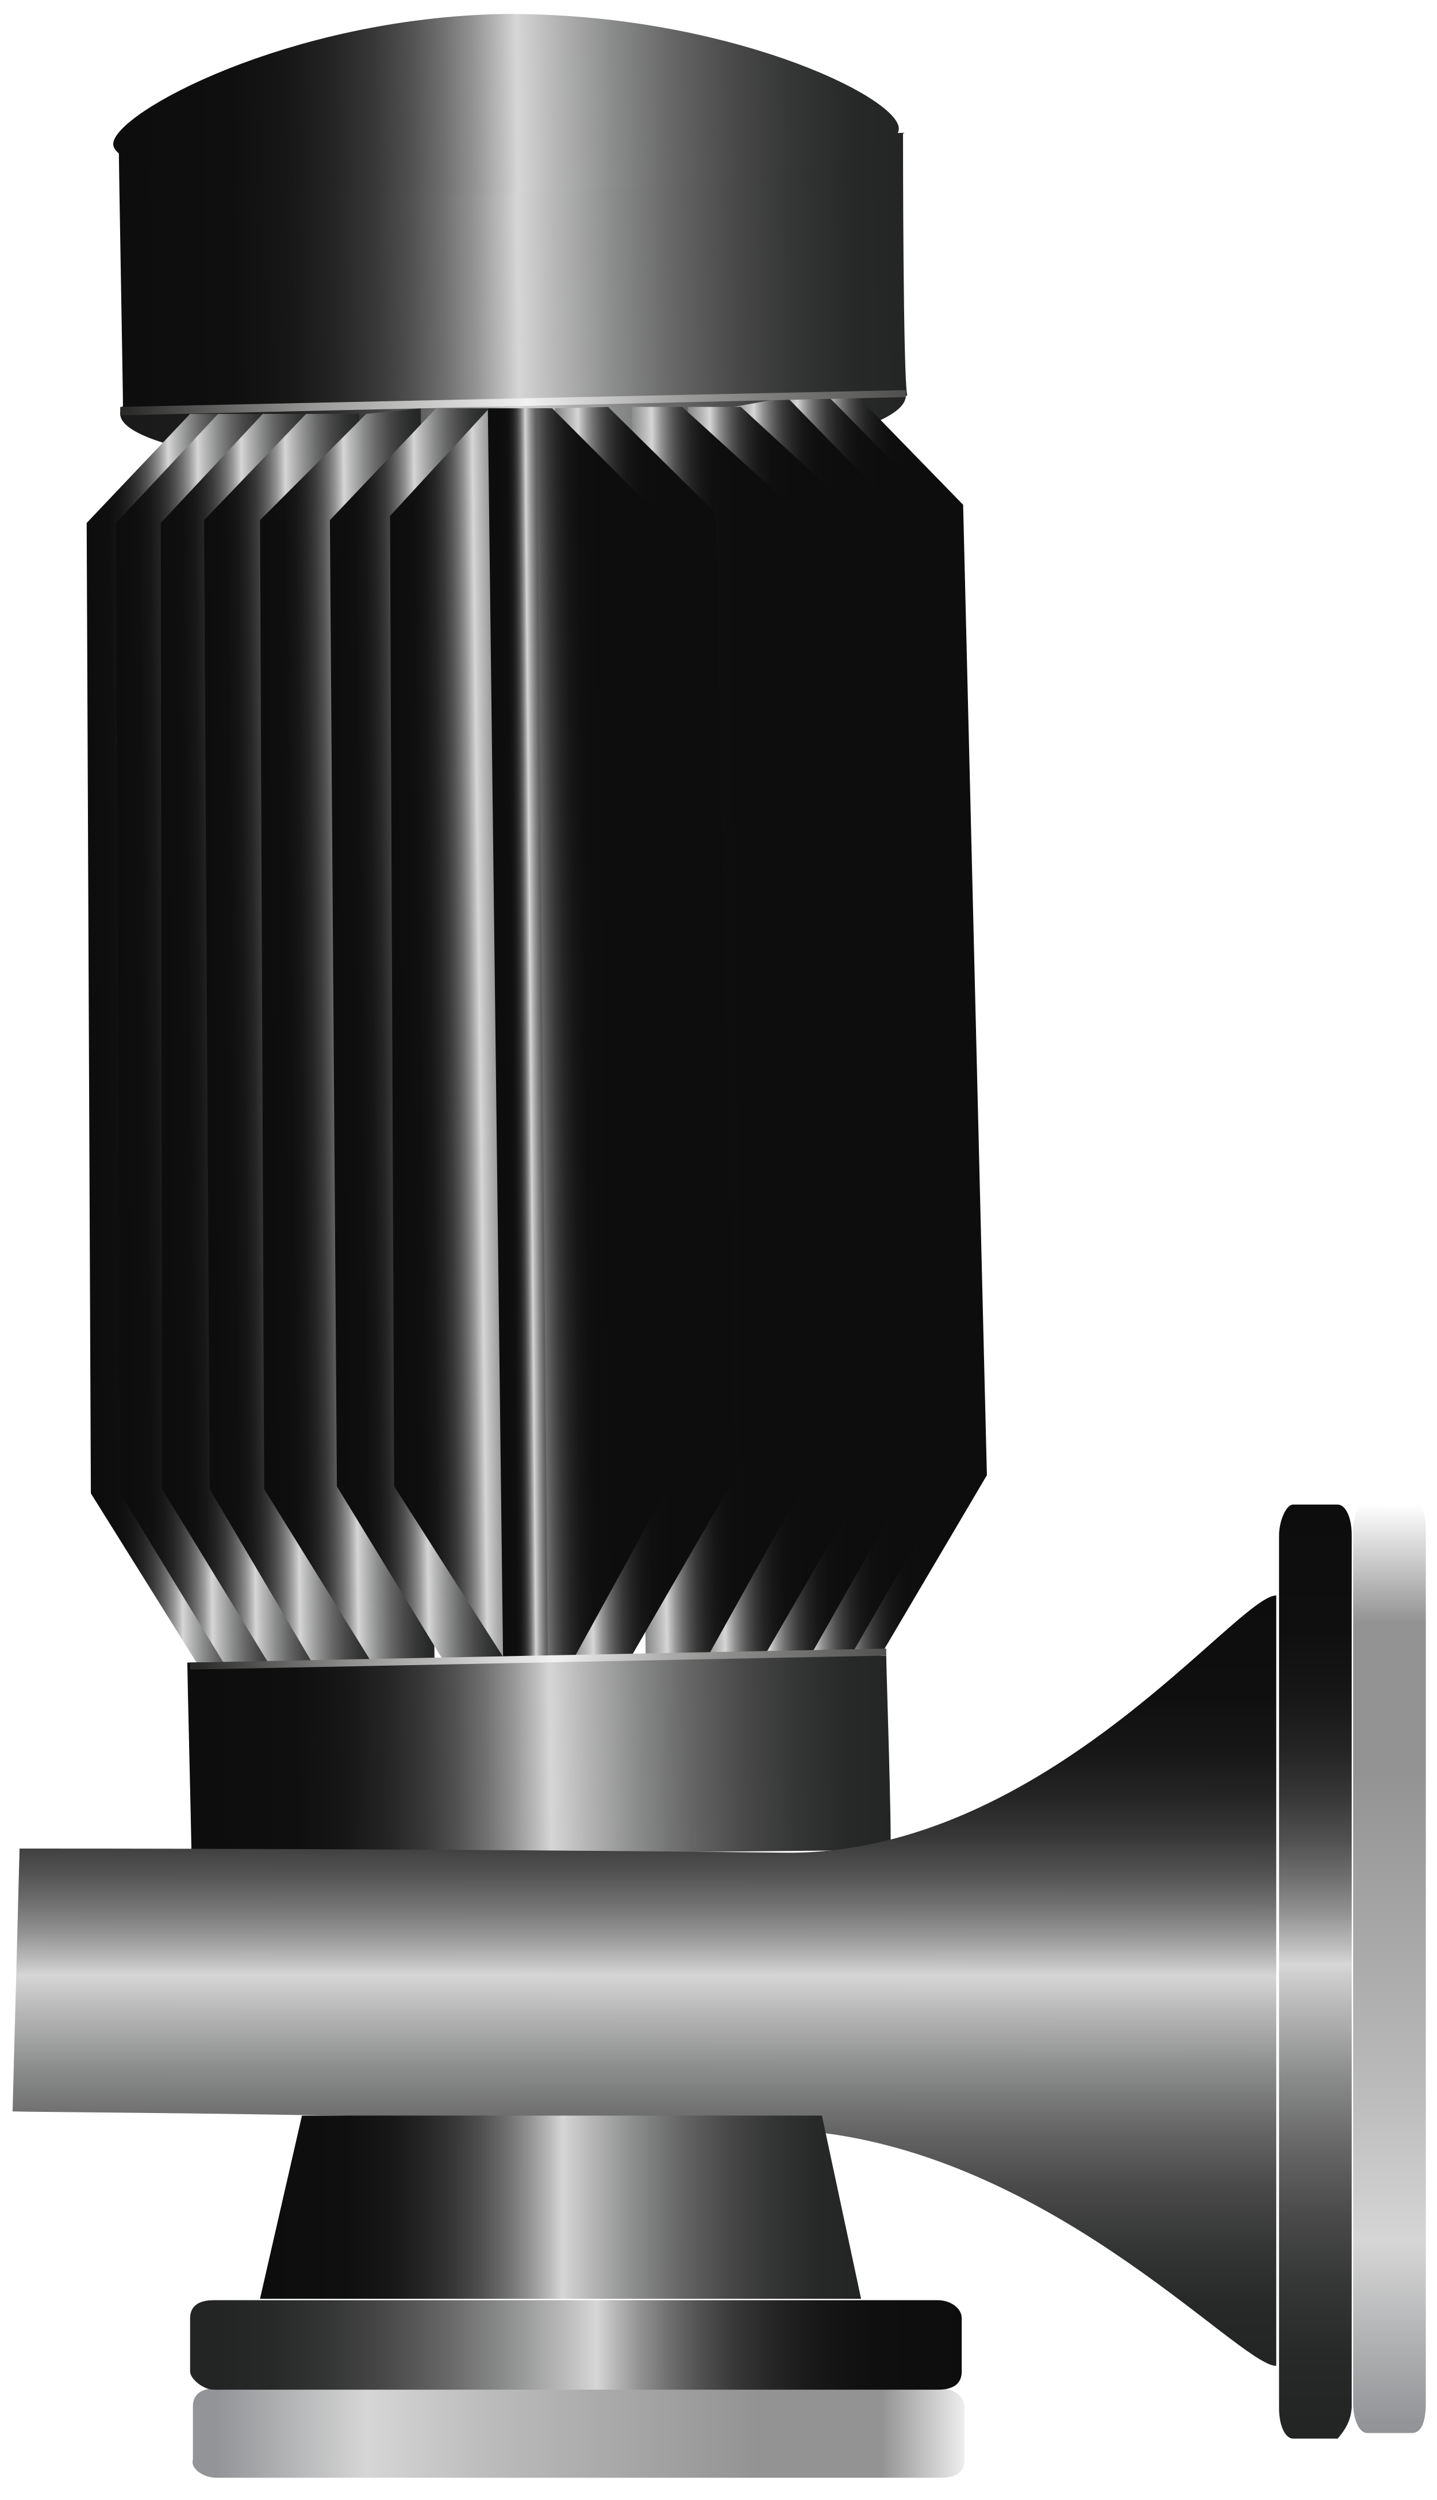 <?xml version="1.0" encoding="utf-8"?>
<!-- Generator: Adobe Illustrator 28.3.0, SVG Export Plug-In . SVG Version: 6.00 Build 0)  -->
<svg version="1.1" id="Svg34" xmlns="http://www.w3.org/2000/svg" xmlns:xlink="http://www.w3.org/1999/xlink" x="0px" y="0px"
	 viewBox="0 0 102.8 178.8" style="enable-background:new 0 0 102.8 178.8;" xml:space="preserve">
<style type="text/css">
	.Svg34_st0{fill-rule:evenodd;clip-rule:evenodd;fill:url(#Svg34_SVGID_1_);}
	.Svg34_st1{clip-path:url(#Svg34_SVGID_00000036934367323583130780000010976837823809839762_);}
	.Svg34_st2{clip-path:url(#Svg34_SVGID_00000127751696070841230380000003764260407013988278_);}
	.Svg34_st3{fill-rule:evenodd;clip-rule:evenodd;fill:#147CBB;}
	.Svg34_st4{fill-rule:evenodd;clip-rule:evenodd;fill:url(#Svg34_SVGID_00000061438161140433767390000005473807615525651376_);}
	.Svg34_st5{fill-rule:evenodd;clip-rule:evenodd;fill:url(#Svg34_SVGID_00000084519802017222004400000013302454867389515657_);}
	.Svg34_st6{fill-rule:evenodd;clip-rule:evenodd;fill:url(#Svg34_SVGID_00000069387931767864183820000013627991065480287384_);}
	.Svg34_st7{fill-rule:evenodd;clip-rule:evenodd;fill:url(#Svg34_SVGID_00000150093045879108623490000011536348986506244287_);}
	.Svg34_st8{fill-rule:evenodd;clip-rule:evenodd;fill:url(#Svg34_SVGID_00000145764489291064965250000008358403513302958225_);}
	.Svg34_st9{fill-rule:evenodd;clip-rule:evenodd;fill:url(#Svg34_SVGID_00000055665847214132982010000015527678045529096095_);}
	.Svg34_st10{clip-path:url(#Svg34_SVGID_00000159447859097143112740000012938251841915478665_);}
	.Svg34_st11{clip-path:url(#Svg34_SVGID_00000066479205737509351960000003209753030995043258_);}
	.Svg34_st12{clip-path:url(#Svg34_SVGID_00000016794490515184886570000002850500275479673528_);}
	.Svg34_st13{clip-path:url(#Svg34_SVGID_00000143602295966418644930000005411690659938812344_);}
	.Svg34_st14{fill-rule:evenodd;clip-rule:evenodd;fill:url(#Svg34_SVGID_00000005984551429919071260000011307386312484161717_);}
	.Svg34_st15{fill-rule:evenodd;clip-rule:evenodd;fill:url(#Svg34_SVGID_00000038374842257885229410000010560182568233084551_);}
	.Svg34_st16{clip-path:url(#Svg34_SVGID_00000137840637311465996350000004018845130640268217_);}
	.Svg34_st17{clip-path:url(#Svg34_SVGID_00000145059017617811419110000010679802046258855315_);}
	.Svg34_st18{clip-path:url(#Svg34_SVGID_00000090259429963115327120000003923992276515629500_);}
	.Svg34_st19{clip-path:url(#Svg34_SVGID_00000047771966705868910250000000582449231592690351_);}
	.Svg34_st20{fill-rule:evenodd;clip-rule:evenodd;fill:url(#Svg34_SVGID_00000043451709600987660430000016432823332821884325_);}
	.Svg34_st21{fill-rule:evenodd;clip-rule:evenodd;fill:url(#Svg34_SVGID_00000001661078622268173320000016299306659746043019_);}
	.Svg34_st22{fill-rule:evenodd;clip-rule:evenodd;fill:url(#Svg34_SVGID_00000114759440665225938800000000438643274714008505_);}
	.Svg34_st23{fill-rule:evenodd;clip-rule:evenodd;fill:url(#Svg34_SVGID_00000162342747140819970000000012143691510659857793_);}
	.Svg34_st24{fill-rule:evenodd;clip-rule:evenodd;fill:url(#Svg34_SVGID_00000102532692256913833870000006747563125318930580_);}
	.Svg34_st25{fill-rule:evenodd;clip-rule:evenodd;fill:url(#Svg34_SVGID_00000003069989949302256590000014619451223524742587_);}
	.Svg34_st26{fill-rule:evenodd;clip-rule:evenodd;fill:url(#Svg34_SVGID_00000057135372200809043490000000313550213706475138_);}
	.Svg34_st27{fill-rule:evenodd;clip-rule:evenodd;fill:url(#Svg34_SVGID_00000021083669284870508340000011113001215903175320_);}
	.Svg34_st28{fill-rule:evenodd;clip-rule:evenodd;fill:url(#Svg34_SVGID_00000101090429993203562560000012996854655335309454_);}
	.Svg34_st29{fill-rule:evenodd;clip-rule:evenodd;fill:url(#Svg34_SVGID_00000142164972340634703920000015756602882902533020_);}
	.Svg34_st30{fill-rule:evenodd;clip-rule:evenodd;fill:url(#Svg34_SVGID_00000004541295351439419830000015437154696394328991_);}
	.Svg34_st31{fill-rule:evenodd;clip-rule:evenodd;fill:url(#Svg34_SVGID_00000011012084179027624440000002234229707654825139_);}
	.Svg34_st32{fill-rule:evenodd;clip-rule:evenodd;fill:url(#Svg34_SVGID_00000111170498140906367630000015845650246848198550_);}
	.Svg34_st33{fill-rule:evenodd;clip-rule:evenodd;fill:url(#Svg34_SVGID_00000046328238908950100680000012817979556674123920_);}
	.Svg34_st34{fill-rule:evenodd;clip-rule:evenodd;fill:url(#Svg34_SVGID_00000088814791674437959460000001304459772545954458_);}
	.Svg34_st35{fill-rule:evenodd;clip-rule:evenodd;fill:url(#Svg34_SVGID_00000180367100706677919620000002162754463230232725_);}
	.Svg34_st36{fill-rule:evenodd;clip-rule:evenodd;fill:url(#Svg34_SVGID_00000175313760721536687600000012687063774283764918_);}
	.Svg34_st37{fill-rule:evenodd;clip-rule:evenodd;fill:url(#Svg34_SVGID_00000042718731977713879470000016607160169950436243_);}
	.Svg34_st38{fill-rule:evenodd;clip-rule:evenodd;fill:url(#Svg34_SVGID_00000052078190448839409590000010808138820432320926_);}
	.Svg34_st39{fill-rule:evenodd;clip-rule:evenodd;fill:url(#Svg34_SVGID_00000127741218523525661450000008903277758240253576_);}
	.Svg34_st40{fill-rule:evenodd;clip-rule:evenodd;fill:url(#Svg34_SVGID_00000096050955485796417160000012516070861576050856_);}
	.Svg34_st41{fill-rule:evenodd;clip-rule:evenodd;fill:url(#Svg34_SVGID_00000005263873982595837510000011141481494653004726_);}
	.Svg34_st42{fill-rule:evenodd;clip-rule:evenodd;fill:url(#Svg34_SVGID_00000115516084638886375600000008848584471613063093_);}
	.Svg34_st43{fill-rule:evenodd;clip-rule:evenodd;fill:url(#Svg34_SVGID_00000063616387297266028560000003892850867248883596_);}
	.Svg34_st44{fill-rule:evenodd;clip-rule:evenodd;fill:url(#Svg34_SVGID_00000124881570680629884410000003162520854193124799_);}
	.Svg34_st45{fill-rule:evenodd;clip-rule:evenodd;fill:url(#Svg34_SVGID_00000134965815223067519700000005598138185597334940_);}
	.Svg34_st46{fill-rule:evenodd;clip-rule:evenodd;fill:url(#Svg34_SVGID_00000122690757196438355350000012499928395667126408_);}
	.Svg34_st47{fill-rule:evenodd;clip-rule:evenodd;fill:url(#Svg34_SVGID_00000066513694238422481560000011611865170813510552_);}
	.Svg34_st48{fill-rule:evenodd;clip-rule:evenodd;fill:url(#Svg34_SVGID_00000060725079848251107140000010780653464741819059_);}
	.Svg34_st49{fill-rule:evenodd;clip-rule:evenodd;fill:url(#Svg34_SVGID_00000177465703960433647960000004253218417017332128_);}
	.Svg34_st50{fill-rule:evenodd;clip-rule:evenodd;fill:url(#Svg34_SVGID_00000017489642439251741830000000278383189669314445_);}
	.Svg34_st51{fill-rule:evenodd;clip-rule:evenodd;fill:url(#Svg34_SVGID_00000049189902311510118430000017706467452381182119_);}
	.Svg34_st52{fill-rule:evenodd;clip-rule:evenodd;fill:url(#Svg34_SVGID_00000080899830662802890400000017277453881462166686_);}
	.Svg34_st53{fill-rule:evenodd;clip-rule:evenodd;fill:url(#Svg34_SVGID_00000163048045974843720920000008174274112722780585_);}
	.Svg34_st54{fill-rule:evenodd;clip-rule:evenodd;fill:url(#Svg34_SVGID_00000078762134355789037970000006749714387586160287_);}
	.Svg34_st55{fill-rule:evenodd;clip-rule:evenodd;fill:url(#Svg34_SVGID_00000106142310872714932520000008689666454828555698_);}
	.Svg34_st56{fill-rule:evenodd;clip-rule:evenodd;fill:url(#Svg34_SVGID_00000160188839651600562460000011789126979415235746_);}
	.Svg34_st57{fill-rule:evenodd;clip-rule:evenodd;fill:url(#Svg34_SVGID_00000070822369514599360740000013325991239948057503_);}
	.Svg34_st58{fill-rule:evenodd;clip-rule:evenodd;fill:url(#Svg34_SVGID_00000144319883280320992160000013250627240782044599_);}
	.Svg34_st59{fill-rule:evenodd;clip-rule:evenodd;fill:url(#Svg34_SVGID_00000026867320363215670770000012652812550041119152_);}
	.Svg34_st60{fill-rule:evenodd;clip-rule:evenodd;fill:url(#Svg34_SVGID_00000152241703019215717830000009473313085812429480_);}
	.Svg34_st61{fill-rule:evenodd;clip-rule:evenodd;fill:url(#Svg34_SVGID_00000119099097741706675660000008703351901452349076_);}
	.Svg34_st62{fill-rule:evenodd;clip-rule:evenodd;fill:url(#Svg34_SVGID_00000012441878560421508750000016149497187096370362_);}
	.Svg34_st63{fill-rule:evenodd;clip-rule:evenodd;fill:url(#Svg34_SVGID_00000075128418912111801590000004665780561233700770_);}
	.Svg34_st64{fill-rule:evenodd;clip-rule:evenodd;fill:url(#Svg34_SVGID_00000004537574625278402980000006733383989365706406_);}
	.Svg34_st65{fill-rule:evenodd;clip-rule:evenodd;fill:url(#Svg34_SVGID_00000159442649380204042980000002944588442772590504_);}
	.Svg34_st66{fill-rule:evenodd;clip-rule:evenodd;fill:url(#Svg34_SVGID_00000005245597899615110110000016461742536585364619_);}
	.Svg34_st67{fill-rule:evenodd;clip-rule:evenodd;fill:url(#Svg34_SVGID_00000125566943757064764040000002275071168705630877_);}
	.Svg34_st68{fill-rule:evenodd;clip-rule:evenodd;fill:url(#Svg34_SVGID_00000124871429668537843740000011133749647064782266_);}
	.Svg34_st69{fill-rule:evenodd;clip-rule:evenodd;fill:url(#Svg34_SVGID_00000101814272549927561820000004988692301077549749_);}
	.Svg34_st70{fill-rule:evenodd;clip-rule:evenodd;fill:url(#Svg34_SVGID_00000049216287530420328220000006313681365015578532_);}
</style>
<symbol  id="Svg34_New_Symbol_4" viewBox="-3.8 -39.8 7.6 79.7">
	<g>
		<g>
			<g>
				<g>
					<g>
						<g>
						</g>
					</g>
				</g>
			</g>
		</g>
		<g>
			<g>
				<g>
					<g>
						<g>
						</g>
					</g>
				</g>
			</g>
		</g>
		<g>
			<g>
				<g>
					<g>
						<g>
						</g>
					</g>
				</g>
			</g>
		</g>
		<g id="Svg34_XMLID_00000157307084209244415070000001775010173830996110_">
			
				<linearGradient id="Svg34_SVGID_1_" gradientUnits="userSpaceOnUse" x1="-66.34" y1="-159.545" x2="-66.34" y2="-238.285" gradientTransform="matrix(1 0 0 1 66.34 199.49)">
				<stop  offset="0" style="stop-color:#FFFFFF"/>
				<stop  offset="0.129" style="stop-color:#939393"/>
				<stop  offset="0.292" style="stop-color:#939393"/>
				<stop  offset="0.64" style="stop-color:#BBBBBB"/>
				<stop  offset="0.803" style="stop-color:#D6D6D6"/>
				<stop  offset="1" style="stop-color:#939599"/>
			</linearGradient>
			<path class="Svg34_st0" d="M3.8-37.3v74.7c0,1.4-0.7,2.5-1.5,2.5c-1.4,0-3.1,0-4.6,0c-0.8,0-1.5-1.1-1.5-2.5v-74.7
				c0-1.4,0.7-2.5,1.5-2.5c1.4,0,3.1,0,4.6,0C3.1-39.8,3.8-38.7,3.8-37.3z"/>
		</g>
	</g>
</symbol>
<symbol  id="Svg34_New_Symbol_6" viewBox="-39.8 -5.6 79.7 11.2">
	<g>
		<g>
			<g>
				<g>
					<g>
						<defs>
							<rect id="Svg34_SVGID_00000041261033526147788490000013248203939528179374_" x="19.8" y="-5.6" width="10.1" height="5"/>
						</defs>
						<clipPath id="Svg34_SVGID_00000020377373127806712430000012769224945421435320_">
							<use xlink:href="#Svg34_SVGID_00000041261033526147788490000013248203939528179374_"  style="overflow:visible;"/>
						</clipPath>
						<g style="clip-path:url(#Svg34_SVGID_00000020377373127806712430000012769224945421435320_);">
							<g>
							</g>
						</g>
					</g>
				</g>
			</g>
		</g>
	</g>
	<g>
		<g>
			<g>
				<g>
					<g>
						<defs>
							<rect id="Svg34_SVGID_00000061452323289672561270000002716678911314689194_" x="-29.2" y="-5.6" width="10.1" height="5"/>
						</defs>
						<clipPath id="Svg34_SVGID_00000183935433888278376020000007582827293761057706_">
							<use xlink:href="#Svg34_SVGID_00000061452323289672561270000002716678911314689194_"  style="overflow:visible;"/>
						</clipPath>
						<g style="clip-path:url(#Svg34_SVGID_00000183935433888278376020000007582827293761057706_);">
							<g>
							</g>
						</g>
					</g>
				</g>
			</g>
		</g>
	</g>
	<g id="Svg34_XMLID_00000062184047013004753800000005041274058367475085_">
		<path class="Svg34_st3" d="M-37.3-2h74.7c1.4,0,2.5,0.7,2.5,1.5c0,1.4,0,3.1,0,4.6c0,0.8-1.1,1.5-2.5,1.5h-74.7c-1.4,0-2.5-0.7-2.5-1.5
			c0-1.4,0-3.1,0-4.6C-39.8-1.3-38.8-2-37.3-2z"/>
	</g>
</symbol>
<g>
	
		<linearGradient id="Svg34_SVGID_00000136409621493104677510000006776097498317573530_" gradientUnits="userSpaceOnUse" x1="799.904" y1="-1931.19" x2="822.205" y2="-1931.19" gradientTransform="matrix(-1 0 0 1 2703.152 2214.775)">
		<stop  offset="0" style="stop-color:#2B2B2A"/>
		<stop  offset="0.24" style="stop-color:#9A9B9A"/>
		<stop  offset="0.51" style="stop-color:#F3F3F3"/>
		<stop  offset="0.72" style="stop-color:#9A9B9A"/>
		<stop  offset="1" style="stop-color:#4D4D4C"/>
	</linearGradient>
	<path style="fill-rule:evenodd;clip-rule:evenodd;fill:url(#Svg34_SVGID_00000136409621493104677510000006776097498317573530_);" d="
		M1880.9,305c0-2.8,0-39.9,0-42.8h22.3c0,2.9,0,39.9,0,42.8"/>
	
		<linearGradient id="Svg34_SVGID_00000099624344791681949590000000314617585130426261_" gradientUnits="userSpaceOnUse" x1="-8157.842" y1="11101.174" x2="-8157.842" y2="11161.987" gradientTransform="matrix(0 0.489 0.53 0 -4008.149 4243.536)">
		<stop  offset="0" style="stop-color:#0078B6"/>
		<stop  offset="6.970000e-02" style="stop-color:#1D7DB9"/>
		<stop  offset="0.18" style="stop-color:#438CC2"/>
		<stop  offset="0.317" style="stop-color:#71A7CF"/>
		<stop  offset="0.475" style="stop-color:#A8CEE0"/>
		<stop  offset="0.5" style="stop-color:#B1D5E3"/>
		<stop  offset="0.502" style="stop-color:#B0D4E3"/>
		<stop  offset="0.618" style="stop-color:#81B1D4"/>
		<stop  offset="0.729" style="stop-color:#5797C7"/>
		<stop  offset="0.832" style="stop-color:#3485BE"/>
		<stop  offset="0.926" style="stop-color:#157BB8"/>
		<stop  offset="1" style="stop-color:#0078B6"/>
	</linearGradient>
	<path style="fill-rule:evenodd;clip-rule:evenodd;fill:url(#Svg34_SVGID_00000099624344791681949590000000314617585130426261_);" d="
		M1877.1,248.7c10.5,0.9,21,0.9,31.4,0c0,6.4,0,3.3,0,9.7c-10.5,0-21,0-31.4,0C1877.1,252,1877.1,255.1,1877.1,248.7z"/>
	
		<linearGradient id="Svg34_SVGID_00000126322854346837901740000004093801780792202649_" gradientUnits="userSpaceOnUse" x1="-8259.355" y1="11101.174" x2="-8259.355" y2="11161.987" gradientTransform="matrix(0 0.489 0.53 0 -4008.149 4243.536)">
		<stop  offset="0" style="stop-color:#0078B6"/>
		<stop  offset="6.970000e-02" style="stop-color:#1D7DB9"/>
		<stop  offset="0.18" style="stop-color:#438CC2"/>
		<stop  offset="0.317" style="stop-color:#71A7CF"/>
		<stop  offset="0.475" style="stop-color:#A8CEE0"/>
		<stop  offset="0.5" style="stop-color:#B1D5E3"/>
		<stop  offset="0.502" style="stop-color:#B0D4E3"/>
		<stop  offset="0.618" style="stop-color:#81B1D4"/>
		<stop  offset="0.729" style="stop-color:#5797C7"/>
		<stop  offset="0.832" style="stop-color:#3485BE"/>
		<stop  offset="0.926" style="stop-color:#157BB8"/>
		<stop  offset="1" style="stop-color:#0078B6"/>
	</linearGradient>
	<path style="fill-rule:evenodd;clip-rule:evenodd;fill:url(#Svg34_SVGID_00000126322854346837901740000004093801780792202649_);" d="
		M1877.1,208.8c10.5-0.8,21-0.5,31.4,0c0-6.4,0-3.6,0-9.8c-10.5,0-21,0-31.4,0C1877.1,205.2,1877.1,202.6,1877.1,208.8z"/>
	<g>
		
			<linearGradient id="Svg34_SVGID_00000183243839862703302420000003481569513350901899_" gradientUnits="userSpaceOnUse" x1="-8267.834" y1="11126.337" x2="-8209.759" y2="11126.337" gradientTransform="matrix(0 0.489 0.53 0 -4008.149 4243.536)">
			<stop  offset="0" style="stop-color:#71A5D9"/>
			<stop  offset="6.934425e-08" style="stop-color:#5F98D2"/>
			<stop  offset="2.174060e-07" style="stop-color:#3A82C4"/>
			<stop  offset="3.447486e-07" style="stop-color:#1D76BC"/>
			<stop  offset="4.358189e-07" style="stop-color:#0D71B9"/>
			<stop  offset="7.910000e-02" style="stop-color:#0E73BA"/>
			<stop  offset="0.121" style="stop-color:#1278BD"/>
			<stop  offset="0.154" style="stop-color:#1980C2"/>
			<stop  offset="0.183" style="stop-color:#248DCA"/>
			<stop  offset="0.208" style="stop-color:#349DD3"/>
			<stop  offset="0.228" style="stop-color:#43ADDB"/>
			<stop  offset="0.28" style="stop-color:#40AAD9"/>
			<stop  offset="0.336" style="stop-color:#38A2D5"/>
			<stop  offset="0.393" style="stop-color:#2B94CE"/>
			<stop  offset="0.452" style="stop-color:#1A80C3"/>
			<stop  offset="0.482" style="stop-color:#1174BB"/>
			<stop  offset="0.569" style="stop-color:#1376BC"/>
			<stop  offset="0.621" style="stop-color:#197CC0"/>
			<stop  offset="0.664" style="stop-color:#2385C5"/>
			<stop  offset="0.703" style="stop-color:#3293CD"/>
			<stop  offset="0.737" style="stop-color:#45A5D6"/>
			<stop  offset="0.769" style="stop-color:#5CBBE0"/>
			<stop  offset="0.784" style="stop-color:#68C7E5"/>
			<stop  offset="0.826" style="stop-color:#50AFDC"/>
			<stop  offset="0.873" style="stop-color:#3A99D1"/>
			<stop  offset="0.919" style="stop-color:#2B8AC9"/>
			<stop  offset="0.962" style="stop-color:#2281C3"/>
			<stop  offset="1" style="stop-color:#1F7DC2"/>
		</linearGradient>
		<path style="fill-rule:evenodd;clip-rule:evenodd;fill:url(#Svg34_SVGID_00000183243839862703302420000003481569513350901899_);" d="
			M1913.5,212.8h-9.4H1883h-12.2C1870.7,203.9,1913.5,203.9,1913.5,212.8z"/>
		
			<linearGradient id="Svg34_SVGID_00000089534692455078788360000011784635757075956867_" gradientUnits="userSpaceOnUse" x1="-8159.124" y1="11126.243" x2="-8234.224" y2="11126.243" gradientTransform="matrix(0 0.489 0.53 0 -4008.149 4243.536)">
			<stop  offset="0" style="stop-color:#71A5D9"/>
			<stop  offset="6.934425e-08" style="stop-color:#5F98D2"/>
			<stop  offset="2.174060e-07" style="stop-color:#3A82C4"/>
			<stop  offset="3.447486e-07" style="stop-color:#1D76BC"/>
			<stop  offset="4.358189e-07" style="stop-color:#0D71B9"/>
			<stop  offset="7.910000e-02" style="stop-color:#0E73BA"/>
			<stop  offset="0.121" style="stop-color:#1278BD"/>
			<stop  offset="0.154" style="stop-color:#1980C2"/>
			<stop  offset="0.183" style="stop-color:#248DCA"/>
			<stop  offset="0.208" style="stop-color:#349DD3"/>
			<stop  offset="0.228" style="stop-color:#43ADDB"/>
			<stop  offset="0.28" style="stop-color:#40AAD9"/>
			<stop  offset="0.336" style="stop-color:#38A2D5"/>
			<stop  offset="0.393" style="stop-color:#2B94CE"/>
			<stop  offset="0.452" style="stop-color:#1A80C3"/>
			<stop  offset="0.482" style="stop-color:#1174BB"/>
			<stop  offset="0.569" style="stop-color:#1376BC"/>
			<stop  offset="0.621" style="stop-color:#197CC0"/>
			<stop  offset="0.664" style="stop-color:#2385C5"/>
			<stop  offset="0.703" style="stop-color:#3293CD"/>
			<stop  offset="0.737" style="stop-color:#45A5D6"/>
			<stop  offset="0.769" style="stop-color:#5CBBE0"/>
			<stop  offset="0.784" style="stop-color:#68C7E5"/>
			<stop  offset="0.826" style="stop-color:#50AFDC"/>
			<stop  offset="0.873" style="stop-color:#3A99D1"/>
			<stop  offset="0.919" style="stop-color:#2B8AC9"/>
			<stop  offset="0.962" style="stop-color:#2281C3"/>
			<stop  offset="1" style="stop-color:#1F7DC2"/>
		</linearGradient>
		<path style="fill-rule:evenodd;clip-rule:evenodd;fill:url(#Svg34_SVGID_00000089534692455078788360000011784635757075956867_);" d="
			M1913.5,244.6c-14.5-1.2-28.4-0.9-42.8,0C1870.7,253.2,1913.5,253.5,1913.5,244.6z"/>
		
			<linearGradient id="Svg34_SVGID_00000062194102830353276950000009549349906608357789_" gradientUnits="userSpaceOnUse" x1="-8208.631" y1="11189.896" x2="-8208.631" y2="11117.531" gradientTransform="matrix(0 0.489 0.53 0 -4008.149 4243.536)">
			<stop  offset="0" style="stop-color:#71A5D9"/>
			<stop  offset="6.934425e-08" style="stop-color:#5F98D2"/>
			<stop  offset="2.174060e-07" style="stop-color:#3A82C4"/>
			<stop  offset="3.447486e-07" style="stop-color:#1D76BC"/>
			<stop  offset="4.358189e-07" style="stop-color:#0D71B9"/>
			<stop  offset="7.910000e-02" style="stop-color:#0E73BA"/>
			<stop  offset="0.121" style="stop-color:#1278BD"/>
			<stop  offset="0.154" style="stop-color:#1980C2"/>
			<stop  offset="0.183" style="stop-color:#248DCA"/>
			<stop  offset="0.208" style="stop-color:#349DD3"/>
			<stop  offset="0.228" style="stop-color:#43ADDB"/>
			<stop  offset="0.28" style="stop-color:#40AAD9"/>
			<stop  offset="0.336" style="stop-color:#38A2D5"/>
			<stop  offset="0.393" style="stop-color:#2B94CE"/>
			<stop  offset="0.452" style="stop-color:#1A80C3"/>
			<stop  offset="0.482" style="stop-color:#1174BB"/>
			<stop  offset="0.569" style="stop-color:#1376BC"/>
			<stop  offset="0.621" style="stop-color:#197CC0"/>
			<stop  offset="0.664" style="stop-color:#2385C5"/>
			<stop  offset="0.703" style="stop-color:#3293CD"/>
			<stop  offset="0.737" style="stop-color:#45A5D6"/>
			<stop  offset="0.769" style="stop-color:#5CBBE0"/>
			<stop  offset="0.784" style="stop-color:#68C7E5"/>
			<stop  offset="0.826" style="stop-color:#50AFDC"/>
			<stop  offset="0.873" style="stop-color:#3A99D1"/>
			<stop  offset="0.919" style="stop-color:#2B8AC9"/>
			<stop  offset="0.962" style="stop-color:#2281C3"/>
			<stop  offset="1" style="stop-color:#1F7DC2"/>
		</linearGradient>
		<path style="fill-rule:evenodd;clip-rule:evenodd;fill:url(#Svg34_SVGID_00000062194102830353276950000009549349906608357789_);" d="
			M1870.7,244.6c0-10.5,0-21.1,0-31.6c14.1-0.9,28.3-0.9,42.8,0c0,10.5,0,21.1,0,31.6C1899.3,245.1,1884.9,245.4,1870.7,244.6z"/>
	</g>
	<g>
		<g>
			<g transform="matrix(1 0 0 1 0 0)">
				<g>
					<g>
						<defs>
							<rect id="Svg34_SVGID_00000000911851096293676120000002730215231178118322_" x="1867.1" y="254.7" width="51.2" height="8"/>
						</defs>
						<clipPath id="Svg34_SVGID_00000157289619493407591820000001035835938515198904_">
							<use xlink:href="#Svg34_SVGID_00000000911851096293676120000002730215231178118322_"  style="overflow:visible;"/>
						</clipPath>
						<g style="clip-path:url(#Svg34_SVGID_00000157289619493407591820000001035835938515198904_);">
							<g>
								<g transform="matrix(1 0 0 1 0 0)">
									<g>
										<g>
											<defs>
												<rect id="Svg34_SVGID_00000110453282705377771650000011372993206655487135_" x="1867.1" y="253" width="51.1" height="7.8"/>
											</defs>
											<clipPath id="Svg34_SVGID_00000164475245594052021580000015798108751138313371_">
												<use xlink:href="#Svg34_SVGID_00000110453282705377771650000011372993206655487135_"  style="overflow:visible;"/>
											</clipPath>
											<g style="clip-path:url(#Svg34_SVGID_00000164475245594052021580000015798108751138313371_);">
												<g transform="matrix(1 0 0 1 0 3.051758e-05)">
													<g>
														<g>
															<defs>
																
																	<rect id="Svg34_SVGID_00000088829449931233979540000009503489445468019851_" x="1867.1" y="251.2" width="51" height="7.8"/>
															</defs>
															<clipPath id="Svg34_SVGID_00000127007047192682209470000005520861278085538178_">
																<use xlink:href="#Svg34_SVGID_00000088829449931233979540000009503489445468019851_"  style="overflow:visible;"/>
															</clipPath>
															<g style="clip-path:url(#Svg34_SVGID_00000127007047192682209470000005520861278085538178_);">
																<g>
																	<g transform="matrix(0.64 0 0 0.694 489.569 405.772)">
																		<defs>
																			
																				<rect id="Svg34_SVGID_00000037692946585329271950000014356166334137433766_" x="1867.2" y="249.4" width="51" height="7.8"/>
																		</defs>
																		<clipPath id="Svg34_SVGID_00000008151064063544262610000013472017350593787030_">
																			<use xlink:href="#Svg34_SVGID_00000037692946585329271950000014356166334137433766_"  style="overflow:visible;"/>
																		</clipPath>
																		<g style="clip-path:url(#Svg34_SVGID_00000008151064063544262610000013472017350593787030_);">
																			<g>
																				<defs>
																					
																						<rect id="Svg34_SVGID_00000013182484567017120450000017276809954740951221_" x="1841.7" y="243.8" width="51" height="7.8"/>
																				</defs>
																				<clipPath id="Svg34_SVGID_00000158714757537491703130000001567608322451805600_">
																					<use xlink:href="#Svg34_SVGID_00000013182484567017120450000017276809954740951221_"  style="overflow:visible;"/>
																				</clipPath>
																				<g style="clip-path:url(#Svg34_SVGID_00000158714757537491703130000001567608322451805600_);">
																					
																						<use xlink:href="#New_Symbol_6"  width="79.7" height="11.2" x="-39.8" y="-5.6" transform="matrix(0.64 0 0 0.694 1892.699 251.557)" style="overflow:visible;"/>
																				</g>
																			</g>
																		</g>
																	</g>
																</g>
															</g>
														</g>
													</g>
												</g>
											</g>
										</g>
									</g>
								</g>
							</g>
						</g>
					</g>
				</g>
			</g>
		</g>
	</g>
	<g>
		
			<linearGradient id="Svg34_SVGID_00000034801965490173151280000002664446024665273257_" gradientUnits="userSpaceOnUse" x1="1876.342" y1="503.852" x2="1907.81" y2="503.852" gradientTransform="matrix(1 0 0 -1 0 699.638)">
			<stop  offset="0" style="stop-color:#2B2B2A"/>
			<stop  offset="0.24" style="stop-color:#9A9B9A"/>
			<stop  offset="0.51" style="stop-color:#F3F3F3"/>
			<stop  offset="0.72" style="stop-color:#9A9B9A"/>
			<stop  offset="1" style="stop-color:#4D4D4C"/>
		</linearGradient>
		<path style="fill-rule:evenodd;clip-rule:evenodd;fill:url(#Svg34_SVGID_00000034801965490173151280000002664446024665273257_);" d="
			M1907.8,200.2h-31.4c0-0.5,0-8.1,0-8.8h31.4C1907.8,192.2,1907.8,199.5,1907.8,200.2z"/>
		
			<linearGradient id="Svg34_SVGID_00000009565013693912778000000016665064017079684272_" gradientUnits="userSpaceOnUse" x1="1876.362" y1="509.157" x2="1907.81" y2="509.157" gradientTransform="matrix(1 0 0 -1 0 699.638)">
			<stop  offset="0" style="stop-color:#2B2B2A"/>
			<stop  offset="0.24" style="stop-color:#9A9B9A"/>
			<stop  offset="0.51" style="stop-color:#F3F3F3"/>
			<stop  offset="0.72" style="stop-color:#9A9B9A"/>
			<stop  offset="1" style="stop-color:#4D4D4C"/>
		</linearGradient>
		<path style="fill-rule:evenodd;clip-rule:evenodd;fill:url(#Svg34_SVGID_00000009565013693912778000000016665064017079684272_);" d="
			M1907.8,191.7c0,0.9-7.2,1.7-15.8,1.7c-8.8,0-15.8-0.8-15.8-1.7s7.2-4.1,15.8-4.1C1900.7,187.4,1907.8,190.5,1907.8,191.7z"/>
	</g>
	<g>
		<g>
			<g>
				<g transform="matrix(1 0 0 1 0 0)">
					<g>
						<defs>
							<rect id="Svg34_SVGID_00000111872185211044681170000001198225845291091898_" x="1865" y="196.6" width="55.3" height="14.5"/>
						</defs>
						<clipPath id="Svg34_SVGID_00000144297381208003137410000001134091807774314170_">
							<use xlink:href="#Svg34_SVGID_00000111872185211044681170000001198225845291091898_"  style="overflow:visible;"/>
						</clipPath>
						<g style="clip-path:url(#Svg34_SVGID_00000144297381208003137410000001134091807774314170_);">
							<g>
								<g transform="matrix(1 0 0 1 0 -3.051758e-05)">
									<g transform="matrix(0 -0.64 -0.694 0 491.578 367.179)">
										<g>
											<defs>
												<rect id="Svg34_SVGID_00000027571118593119132420000015482202772471687072_" x="1865.7" y="198.9" width="55.3" height="16"/>
											</defs>
											<clipPath id="Svg34_SVGID_00000087378742363245796760000001278595526112899232_">
												<use xlink:href="#Svg34_SVGID_00000027571118593119132420000015482202772471687072_"  style="overflow:visible;"/>
											</clipPath>
											<g style="clip-path:url(#Svg34_SVGID_00000087378742363245796760000001278595526112899232_);">
												<g>
													<g>
														<g>
															<defs>
																
																	<rect id="Svg34_SVGID_00000051345558477169771530000015685156472216382128_" x="725.8" y="-1675.3" width="12.2" height="35.5"/>
															</defs>
															<clipPath id="Svg34_SVGID_00000000921457056531258540000010848793461562941368_">
																<use xlink:href="#Svg34_SVGID_00000051345558477169771530000015685156472216382128_"  style="overflow:visible;"/>
															</clipPath>
															<g style="clip-path:url(#Svg34_SVGID_00000000921457056531258540000010848793461562941368_);">
																<g>
																	<g transform="matrix(0 -0.64 -0.694 0 491.578 5358.072)">
																		<g>
																			<defs>
																				
																					<rect id="Svg34_SVGID_00000075852746353439338980000002500805440733716102_" x="753.6" y="-1662.7" width="13.4" height="35.5"/>
																			</defs>
																			<clipPath id="Svg34_SVGID_00000052085318708296460490000009591432506823621034_">
																				<use xlink:href="#Svg34_SVGID_00000075852746353439338980000002500805440733716102_"  style="overflow:visible;"/>
																			</clipPath>
																			<g style="clip-path:url(#Svg34_SVGID_00000052085318708296460490000009591432506823621034_);">
																				<g>
																					<defs>
																						
																							<rect id="Svg34_SVGID_00000039110658136114428230000018195062546205055639_" x="754.1" y="3327.5" width="12.2" height="35.4"/>
																					</defs>
																					<clipPath id="Svg34_SVGID_00000127023875842764484200000003433177104549571723_">
																						<use xlink:href="#Svg34_SVGID_00000039110658136114428230000018195062546205055639_"  style="overflow:visible;"/>
																					</clipPath>
																					<g style="clip-path:url(#Svg34_SVGID_00000127023875842764484200000003433177104549571723_);">
																						
																							<use xlink:href="#New_Symbol_4"  width="7.6" height="79.7" x="-3.8" y="-39.8" transform="matrix(0 -0.64 -0.694 0 732.573 3332.285)" style="overflow:visible;"/>
																					</g>
																				</g>
																			</g>
																		</g>
																	</g>
																</g>
															</g>
														</g>
													</g>
												</g>
											</g>
										</g>
									</g>
								</g>
							</g>
						</g>
					</g>
				</g>
			</g>
			
				<linearGradient id="Svg34_SVGID_00000025407365600932030110000016050969175006829478_" gradientUnits="userSpaceOnUse" x1="1876.935" y1="507.052" x2="1878.57" y2="507.052" gradientTransform="matrix(1 0 0 -1 0 699.638)">
				<stop  offset="0" style="stop-color:#9A9B9A"/>
				<stop  offset="0.51" style="stop-color:#F3F3F3"/>
				<stop  offset="1" style="stop-color:#9A9B9A"/>
			</linearGradient>
			
				<circle style="fill-rule:evenodd;clip-rule:evenodd;fill:url(#Svg34_SVGID_00000025407365600932030110000016050969175006829478_);" cx="1877.9" cy="192.6" r="0.8"/>
			
				<linearGradient id="Svg34_SVGID_00000136403754673398159480000009353802289374837951_" gradientUnits="userSpaceOnUse" x1="1876.935" y1="504.552" x2="1878.57" y2="504.552" gradientTransform="matrix(1 0 0 -1 0 699.638)">
				<stop  offset="0" style="stop-color:#9A9B9A"/>
				<stop  offset="0.51" style="stop-color:#F3F3F3"/>
				<stop  offset="1" style="stop-color:#9A9B9A"/>
			</linearGradient>
			
				<circle style="fill-rule:evenodd;clip-rule:evenodd;fill:url(#Svg34_SVGID_00000136403754673398159480000009353802289374837951_);" cx="1877.9" cy="195.1" r="0.8"/>
			
				<linearGradient id="Svg34_SVGID_00000117636440886427605470000005424767006549748920_" gradientUnits="userSpaceOnUse" x1="1879.581" y1="507.052" x2="1881.216" y2="507.052" gradientTransform="matrix(1 0 0 -1 0 699.638)">
				<stop  offset="0" style="stop-color:#9A9B9A"/>
				<stop  offset="0.51" style="stop-color:#F3F3F3"/>
				<stop  offset="1" style="stop-color:#9A9B9A"/>
			</linearGradient>
			
				<circle style="fill-rule:evenodd;clip-rule:evenodd;fill:url(#Svg34_SVGID_00000117636440886427605470000005424767006549748920_);" cx="1880.4" cy="192.6" r="0.8"/>
			
				<linearGradient id="Svg34_SVGID_00000017501624083081960580000013972113866313715330_" gradientUnits="userSpaceOnUse" x1="1879.581" y1="504.552" x2="1881.216" y2="504.552" gradientTransform="matrix(1 0 0 -1 0 699.638)">
				<stop  offset="0" style="stop-color:#9A9B9A"/>
				<stop  offset="0.51" style="stop-color:#F3F3F3"/>
				<stop  offset="1" style="stop-color:#9A9B9A"/>
			</linearGradient>
			
				<circle style="fill-rule:evenodd;clip-rule:evenodd;fill:url(#Svg34_SVGID_00000017501624083081960580000013972113866313715330_);" cx="1880.4" cy="195.1" r="0.8"/>
			
				<linearGradient id="Svg34_SVGID_00000119825263574630468130000010955956223354574215_" gradientUnits="userSpaceOnUse" x1="1882.17" y1="507.052" x2="1883.805" y2="507.052" gradientTransform="matrix(1 0 0 -1 0 699.638)">
				<stop  offset="0" style="stop-color:#9A9B9A"/>
				<stop  offset="0.51" style="stop-color:#F3F3F3"/>
				<stop  offset="1" style="stop-color:#9A9B9A"/>
			</linearGradient>
			
				<circle style="fill-rule:evenodd;clip-rule:evenodd;fill:url(#Svg34_SVGID_00000119825263574630468130000010955956223354574215_);" cx="1882.9" cy="192.6" r="0.8"/>
			
				<linearGradient id="Svg34_SVGID_00000031902363138767495680000007887075520449625777_" gradientUnits="userSpaceOnUse" x1="1882.17" y1="504.552" x2="1883.805" y2="504.552" gradientTransform="matrix(1 0 0 -1 0 699.638)">
				<stop  offset="0" style="stop-color:#9A9B9A"/>
				<stop  offset="0.51" style="stop-color:#F3F3F3"/>
				<stop  offset="1" style="stop-color:#9A9B9A"/>
			</linearGradient>
			
				<circle style="fill-rule:evenodd;clip-rule:evenodd;fill:url(#Svg34_SVGID_00000031902363138767495680000007887075520449625777_);" cx="1882.9" cy="195.1" r="0.8"/>
			
				<linearGradient id="Svg34_SVGID_00000044875174882060577160000013833817012610597286_" gradientUnits="userSpaceOnUse" x1="1884.622" y1="507.052" x2="1886.258" y2="507.052" gradientTransform="matrix(1 0 0 -1 0 699.638)">
				<stop  offset="0" style="stop-color:#9A9B9A"/>
				<stop  offset="0.51" style="stop-color:#F3F3F3"/>
				<stop  offset="1" style="stop-color:#9A9B9A"/>
			</linearGradient>
			
				<circle style="fill-rule:evenodd;clip-rule:evenodd;fill:url(#Svg34_SVGID_00000044875174882060577160000013833817012610597286_);" cx="1885.6" cy="192.6" r="0.8"/>
			
				<linearGradient id="Svg34_SVGID_00000173869490126325345100000017954652965665089431_" gradientUnits="userSpaceOnUse" x1="1884.622" y1="504.552" x2="1886.258" y2="504.552" gradientTransform="matrix(1 0 0 -1 0 699.638)">
				<stop  offset="0" style="stop-color:#9A9B9A"/>
				<stop  offset="0.51" style="stop-color:#F3F3F3"/>
				<stop  offset="1" style="stop-color:#9A9B9A"/>
			</linearGradient>
			
				<circle style="fill-rule:evenodd;clip-rule:evenodd;fill:url(#Svg34_SVGID_00000173869490126325345100000017954652965665089431_);" cx="1885.6" cy="195.1" r="0.8"/>
			
				<linearGradient id="Svg34_SVGID_00000159453708128972330000000009910527394088607154_" gradientUnits="userSpaceOnUse" x1="1887.266" y1="507.052" x2="1888.902" y2="507.052" gradientTransform="matrix(1 0 0 -1 0 699.638)">
				<stop  offset="0" style="stop-color:#9A9B9A"/>
				<stop  offset="0.51" style="stop-color:#F3F3F3"/>
				<stop  offset="1" style="stop-color:#9A9B9A"/>
			</linearGradient>
			
				<circle style="fill-rule:evenodd;clip-rule:evenodd;fill:url(#Svg34_SVGID_00000159453708128972330000000009910527394088607154_);" cx="1888.1" cy="192.6" r="0.8"/>
			
				<linearGradient id="Svg34_SVGID_00000012452124600685485960000012388050535988728756_" gradientUnits="userSpaceOnUse" x1="1887.266" y1="504.552" x2="1888.902" y2="504.552" gradientTransform="matrix(1 0 0 -1 0 699.638)">
				<stop  offset="0" style="stop-color:#9A9B9A"/>
				<stop  offset="0.51" style="stop-color:#F3F3F3"/>
				<stop  offset="1" style="stop-color:#9A9B9A"/>
			</linearGradient>
			
				<circle style="fill-rule:evenodd;clip-rule:evenodd;fill:url(#Svg34_SVGID_00000012452124600685485960000012388050535988728756_);" cx="1888.1" cy="195.1" r="0.8"/>
			
				<linearGradient id="Svg34_SVGID_00000051363798760970556290000013723480601543237259_" gradientUnits="userSpaceOnUse" x1="1889.856" y1="507.052" x2="1891.491" y2="507.052" gradientTransform="matrix(1 0 0 -1 0 699.638)">
				<stop  offset="0" style="stop-color:#9A9B9A"/>
				<stop  offset="0.51" style="stop-color:#F3F3F3"/>
				<stop  offset="1" style="stop-color:#9A9B9A"/>
			</linearGradient>
			
				<circle style="fill-rule:evenodd;clip-rule:evenodd;fill:url(#Svg34_SVGID_00000051363798760970556290000013723480601543237259_);" cx="1890.6" cy="192.6" r="0.8"/>
			
				<linearGradient id="Svg34_SVGID_00000029725435242946580890000007338296586061785250_" gradientUnits="userSpaceOnUse" x1="1889.856" y1="504.552" x2="1891.491" y2="504.552" gradientTransform="matrix(1 0 0 -1 0 699.638)">
				<stop  offset="0" style="stop-color:#9A9B9A"/>
				<stop  offset="0.51" style="stop-color:#F3F3F3"/>
				<stop  offset="1" style="stop-color:#9A9B9A"/>
			</linearGradient>
			
				<circle style="fill-rule:evenodd;clip-rule:evenodd;fill:url(#Svg34_SVGID_00000029725435242946580890000007338296586061785250_);" cx="1890.6" cy="195.1" r="0.8"/>
			
				<linearGradient id="Svg34_SVGID_00000066495197916165130170000000378174269489938084_" gradientUnits="userSpaceOnUse" x1="1892.632" y1="507.052" x2="1894.267" y2="507.052" gradientTransform="matrix(1 0 0 -1 0 699.638)">
				<stop  offset="0" style="stop-color:#9A9B9A"/>
				<stop  offset="0.51" style="stop-color:#F3F3F3"/>
				<stop  offset="1" style="stop-color:#9A9B9A"/>
			</linearGradient>
			
				<circle style="fill-rule:evenodd;clip-rule:evenodd;fill:url(#Svg34_SVGID_00000066495197916165130170000000378174269489938084_);" cx="1893.4" cy="192.6" r="0.8"/>
			
				<linearGradient id="Svg34_SVGID_00000063613868761877139280000001312494423901080242_" gradientUnits="userSpaceOnUse" x1="1892.632" y1="504.552" x2="1894.267" y2="504.552" gradientTransform="matrix(1 0 0 -1 0 699.638)">
				<stop  offset="0" style="stop-color:#9A9B9A"/>
				<stop  offset="0.51" style="stop-color:#F3F3F3"/>
				<stop  offset="1" style="stop-color:#9A9B9A"/>
			</linearGradient>
			
				<circle style="fill-rule:evenodd;clip-rule:evenodd;fill:url(#Svg34_SVGID_00000063613868761877139280000001312494423901080242_);" cx="1893.4" cy="195.1" r="0.8"/>
			
				<linearGradient id="Svg34_SVGID_00000054962184923358036110000008457098803330426526_" gradientUnits="userSpaceOnUse" x1="1895.276" y1="507.052" x2="1896.912" y2="507.052" gradientTransform="matrix(1 0 0 -1 0 699.638)">
				<stop  offset="0" style="stop-color:#9A9B9A"/>
				<stop  offset="0.51" style="stop-color:#F3F3F3"/>
				<stop  offset="1" style="stop-color:#9A9B9A"/>
			</linearGradient>
			
				<circle style="fill-rule:evenodd;clip-rule:evenodd;fill:url(#Svg34_SVGID_00000054962184923358036110000008457098803330426526_);" cx="1896.2" cy="192.6" r="0.8"/>
			
				<linearGradient id="Svg34_SVGID_00000111899345837194997970000006527288228135409548_" gradientUnits="userSpaceOnUse" x1="1895.276" y1="504.552" x2="1896.912" y2="504.552" gradientTransform="matrix(1 0 0 -1 0 699.638)">
				<stop  offset="0" style="stop-color:#9A9B9A"/>
				<stop  offset="0.51" style="stop-color:#F3F3F3"/>
				<stop  offset="1" style="stop-color:#9A9B9A"/>
			</linearGradient>
			
				<circle style="fill-rule:evenodd;clip-rule:evenodd;fill:url(#Svg34_SVGID_00000111899345837194997970000006527288228135409548_);" cx="1896.2" cy="195.1" r="0.8"/>
			
				<linearGradient id="Svg34_SVGID_00000130629627542519054000000016206937814191554692_" gradientUnits="userSpaceOnUse" x1="1897.866" y1="507.052" x2="1899.501" y2="507.052" gradientTransform="matrix(1 0 0 -1 0 699.638)">
				<stop  offset="0" style="stop-color:#9A9B9A"/>
				<stop  offset="0.51" style="stop-color:#F3F3F3"/>
				<stop  offset="1" style="stop-color:#9A9B9A"/>
			</linearGradient>
			
				<circle style="fill-rule:evenodd;clip-rule:evenodd;fill:url(#Svg34_SVGID_00000130629627542519054000000016206937814191554692_);" cx="1898.7" cy="192.6" r="0.8"/>
			
				<linearGradient id="Svg34_SVGID_00000062883251925629742160000010269808821589191329_" gradientUnits="userSpaceOnUse" x1="1897.866" y1="504.552" x2="1899.501" y2="504.552" gradientTransform="matrix(1 0 0 -1 0 699.638)">
				<stop  offset="0" style="stop-color:#9A9B9A"/>
				<stop  offset="0.51" style="stop-color:#F3F3F3"/>
				<stop  offset="1" style="stop-color:#9A9B9A"/>
			</linearGradient>
			
				<circle style="fill-rule:evenodd;clip-rule:evenodd;fill:url(#Svg34_SVGID_00000062883251925629742160000010269808821589191329_);" cx="1898.7" cy="195.1" r="0.8"/>
			
				<linearGradient id="Svg34_SVGID_00000110471088363097740480000016985774396946804142_" gradientUnits="userSpaceOnUse" x1="1900.538" y1="507.052" x2="1902.174" y2="507.052" gradientTransform="matrix(1 0 0 -1 0 699.638)">
				<stop  offset="0" style="stop-color:#9A9B9A"/>
				<stop  offset="0.51" style="stop-color:#F3F3F3"/>
				<stop  offset="1" style="stop-color:#9A9B9A"/>
			</linearGradient>
			
				<circle style="fill-rule:evenodd;clip-rule:evenodd;fill:url(#Svg34_SVGID_00000110471088363097740480000016985774396946804142_);" cx="1901.3" cy="192.6" r="0.8"/>
			
				<linearGradient id="Svg34_SVGID_00000109032091241988059050000003647610113148629943_" gradientUnits="userSpaceOnUse" x1="1900.538" y1="504.552" x2="1902.174" y2="504.552" gradientTransform="matrix(1 0 0 -1 0 699.638)">
				<stop  offset="0" style="stop-color:#9A9B9A"/>
				<stop  offset="0.51" style="stop-color:#F3F3F3"/>
				<stop  offset="1" style="stop-color:#9A9B9A"/>
			</linearGradient>
			
				<circle style="fill-rule:evenodd;clip-rule:evenodd;fill:url(#Svg34_SVGID_00000109032091241988059050000003647610113148629943_);" cx="1901.3" cy="195.1" r="0.8"/>
			
				<linearGradient id="Svg34_SVGID_00000137111437720681236270000005305205939311940501_" gradientUnits="userSpaceOnUse" x1="1903.181" y1="507.052" x2="1904.817" y2="507.052" gradientTransform="matrix(1 0 0 -1 0 699.638)">
				<stop  offset="0" style="stop-color:#9A9B9A"/>
				<stop  offset="0.51" style="stop-color:#F3F3F3"/>
				<stop  offset="1" style="stop-color:#9A9B9A"/>
			</linearGradient>
			
				<circle style="fill-rule:evenodd;clip-rule:evenodd;fill:url(#Svg34_SVGID_00000137111437720681236270000005305205939311940501_);" cx="1904.1" cy="192.6" r="0.8"/>
			
				<linearGradient id="Svg34_SVGID_00000043454943199325596620000015582181585386534030_" gradientUnits="userSpaceOnUse" x1="1903.181" y1="504.552" x2="1904.817" y2="504.552" gradientTransform="matrix(1 0 0 -1 0 699.638)">
				<stop  offset="0" style="stop-color:#9A9B9A"/>
				<stop  offset="0.51" style="stop-color:#F3F3F3"/>
				<stop  offset="1" style="stop-color:#9A9B9A"/>
			</linearGradient>
			
				<circle style="fill-rule:evenodd;clip-rule:evenodd;fill:url(#Svg34_SVGID_00000043454943199325596620000015582181585386534030_);" cx="1904.1" cy="195.1" r="0.8"/>
			
				<linearGradient id="Svg34_SVGID_00000003081350487222331840000005750582797038604193_" gradientUnits="userSpaceOnUse" x1="1905.771" y1="507.052" x2="1907.406" y2="507.052" gradientTransform="matrix(1 0 0 -1 0 699.638)">
				<stop  offset="0" style="stop-color:#9A9B9A"/>
				<stop  offset="0.51" style="stop-color:#F3F3F3"/>
				<stop  offset="1" style="stop-color:#9A9B9A"/>
			</linearGradient>
			
				<circle style="fill-rule:evenodd;clip-rule:evenodd;fill:url(#Svg34_SVGID_00000003081350487222331840000005750582797038604193_);" cx="1906.6" cy="192.6" r="0.8"/>
			
				<linearGradient id="Svg34_SVGID_00000183221973145730816570000002382622394071785904_" gradientUnits="userSpaceOnUse" x1="1905.771" y1="504.552" x2="1907.406" y2="504.552" gradientTransform="matrix(1 0 0 -1 0 699.638)">
				<stop  offset="0" style="stop-color:#9A9B9A"/>
				<stop  offset="0.51" style="stop-color:#F3F3F3"/>
				<stop  offset="1" style="stop-color:#9A9B9A"/>
			</linearGradient>
			
				<circle style="fill-rule:evenodd;clip-rule:evenodd;fill:url(#Svg34_SVGID_00000183221973145730816570000002382622394071785904_);" cx="1906.6" cy="195.1" r="0.8"/>
		</g>
	</g>
</g>
<g>
	
		<linearGradient id="Svg34_SVGID_00000044879661016137773180000004917471370686652558_" gradientUnits="userSpaceOnUse" x1="1817.002" y1="1332.545" x2="1884.749" y2="1332.545" gradientTransform="matrix(0.83 -1.540000e-02 1.277764e-02 1 -1516.149 -1274.985)">
		<stop  offset="0" style="stop-color:#1A1A1A"/>
		<stop  offset="0.141" style="stop-color:#1C1C1C"/>
		<stop  offset="0.216" style="stop-color:#242424"/>
		<stop  offset="0.275" style="stop-color:#313131"/>
		<stop  offset="0.327" style="stop-color:#454545"/>
		<stop  offset="0.373" style="stop-color:#5E5E5E"/>
		<stop  offset="0.415" style="stop-color:#7C7C7C"/>
		<stop  offset="0.455" style="stop-color:#A1A1A1"/>
		<stop  offset="0.491" style="stop-color:#CACACA"/>
		<stop  offset="0.501" style="stop-color:#D6D6D6"/>
		<stop  offset="0.545" style="stop-color:#B9B9B9"/>
		<stop  offset="0.622" style="stop-color:#8B8C8C"/>
		<stop  offset="0.7" style="stop-color:#666666"/>
		<stop  offset="0.777" style="stop-color:#494949"/>
		<stop  offset="0.853" style="stop-color:#343535"/>
		<stop  offset="0.928" style="stop-color:#272828"/>
		<stop  offset="1" style="stop-color:#232424"/>
	</linearGradient>
	<path style="fill-rule:evenodd;clip-rule:evenodd;fill:url(#Svg34_SVGID_00000044879661016137773180000004917471370686652558_);" d="
		M36.7,24.1c-15.4,0.5-28.1,2.8-28.1,5.5c0,2.5,12.6,4.6,28.1,4.2c15.4-0.5,28.1-2.8,28.1-5.5C64.6,25.6,52,23.6,36.7,24.1z"/>
	<g>
		
			<linearGradient id="Svg34_SVGID_00000117652953757932743380000013987093388727322551_" gradientUnits="userSpaceOnUse" x1="1813.441" y1="1378.211" x2="1827.728" y2="1378.211" gradientTransform="matrix(0.83 -1.540000e-02 1.277764e-02 1 -1516.149 -1274.985)">
			<stop  offset="0" style="stop-color:#0D0D0D"/>
			<stop  offset="0.138" style="stop-color:#0F0F0F"/>
			<stop  offset="0.212" style="stop-color:#171717"/>
			<stop  offset="0.27" style="stop-color:#252525"/>
			<stop  offset="0.321" style="stop-color:#383838"/>
			<stop  offset="0.366" style="stop-color:#515151"/>
			<stop  offset="0.408" style="stop-color:#707070"/>
			<stop  offset="0.447" style="stop-color:#949494"/>
			<stop  offset="0.482" style="stop-color:#BDBDBD"/>
			<stop  offset="0.501" style="stop-color:#D6D6D6"/>
			<stop  offset="0.545" style="stop-color:#B9B9B9"/>
			<stop  offset="0.622" style="stop-color:#8B8C8C"/>
			<stop  offset="0.7" style="stop-color:#666666"/>
			<stop  offset="0.777" style="stop-color:#494949"/>
			<stop  offset="0.853" style="stop-color:#343535"/>
			<stop  offset="0.928" style="stop-color:#272828"/>
			<stop  offset="1" style="stop-color:#232424"/>
		</linearGradient>
		
			<polygon style="fill-rule:evenodd;clip-rule:evenodd;fill:url(#Svg34_SVGID_00000117652953757932743380000013987093388727322551_);" points="
			18.6,120.4 17.3,29.6 13.6,29.6 6.2,37.4 6.5,106.8 15,120.4 		"/>
		
			<linearGradient id="Svg34_SVGID_00000012464895405554670290000011151450070485550758_" gradientUnits="userSpaceOnUse" x1="1815.971" y1="1378.214" x2="1830.284" y2="1378.214" gradientTransform="matrix(0.83 -1.540000e-02 1.277764e-02 1 -1516.149 -1274.985)">
			<stop  offset="0" style="stop-color:#0D0D0D"/>
			<stop  offset="0.138" style="stop-color:#0F0F0F"/>
			<stop  offset="0.212" style="stop-color:#171717"/>
			<stop  offset="0.27" style="stop-color:#252525"/>
			<stop  offset="0.321" style="stop-color:#383838"/>
			<stop  offset="0.366" style="stop-color:#515151"/>
			<stop  offset="0.408" style="stop-color:#707070"/>
			<stop  offset="0.447" style="stop-color:#949494"/>
			<stop  offset="0.482" style="stop-color:#BDBDBD"/>
			<stop  offset="0.501" style="stop-color:#D6D6D6"/>
			<stop  offset="0.545" style="stop-color:#B9B9B9"/>
			<stop  offset="0.622" style="stop-color:#8B8C8C"/>
			<stop  offset="0.7" style="stop-color:#666666"/>
			<stop  offset="0.777" style="stop-color:#494949"/>
			<stop  offset="0.853" style="stop-color:#343535"/>
			<stop  offset="0.928" style="stop-color:#272828"/>
			<stop  offset="1" style="stop-color:#232424"/>
		</linearGradient>
		
			<polygon style="fill-rule:evenodd;clip-rule:evenodd;fill:url(#Svg34_SVGID_00000012464895405554670290000011151450070485550758_);" points="
			20.8,120.2 19.4,29.6 15.6,29.6 8.3,37.4 8.6,106.8 16.9,120.4 		"/>
		
			<linearGradient id="Svg34_SVGID_00000117677374419094162240000001271923601487520389_" gradientUnits="userSpaceOnUse" x1="1819.729" y1="1378.273" x2="1834.016" y2="1378.273" gradientTransform="matrix(0.83 -1.540000e-02 1.277764e-02 1 -1516.149 -1274.985)">
			<stop  offset="0" style="stop-color:#0D0D0D"/>
			<stop  offset="0.138" style="stop-color:#0F0F0F"/>
			<stop  offset="0.212" style="stop-color:#171717"/>
			<stop  offset="0.27" style="stop-color:#252525"/>
			<stop  offset="0.321" style="stop-color:#383838"/>
			<stop  offset="0.366" style="stop-color:#515151"/>
			<stop  offset="0.408" style="stop-color:#707070"/>
			<stop  offset="0.447" style="stop-color:#949494"/>
			<stop  offset="0.482" style="stop-color:#BDBDBD"/>
			<stop  offset="0.501" style="stop-color:#D6D6D6"/>
			<stop  offset="0.545" style="stop-color:#B9B9B9"/>
			<stop  offset="0.622" style="stop-color:#8B8C8C"/>
			<stop  offset="0.7" style="stop-color:#666666"/>
			<stop  offset="0.777" style="stop-color:#494949"/>
			<stop  offset="0.853" style="stop-color:#343535"/>
			<stop  offset="0.928" style="stop-color:#272828"/>
			<stop  offset="1" style="stop-color:#232424"/>
		</linearGradient>
		
			<polygon style="fill-rule:evenodd;clip-rule:evenodd;fill:url(#Svg34_SVGID_00000117677374419094162240000001271923601487520389_);" points="
			23.8,120.2 22.6,29.6 18.8,29.6 11.5,37.4 11.6,106.5 20.1,120.4 		"/>
		
			<linearGradient id="Svg34_SVGID_00000157997726974546942840000005955434639115759749_" gradientUnits="userSpaceOnUse" x1="1823.524" y1="1378.265" x2="1837.811" y2="1378.265" gradientTransform="matrix(0.83 -1.540000e-02 1.277764e-02 1 -1516.149 -1274.985)">
			<stop  offset="0" style="stop-color:#0D0D0D"/>
			<stop  offset="0.138" style="stop-color:#0F0F0F"/>
			<stop  offset="0.212" style="stop-color:#171717"/>
			<stop  offset="0.27" style="stop-color:#252525"/>
			<stop  offset="0.321" style="stop-color:#383838"/>
			<stop  offset="0.366" style="stop-color:#515151"/>
			<stop  offset="0.408" style="stop-color:#707070"/>
			<stop  offset="0.447" style="stop-color:#949494"/>
			<stop  offset="0.482" style="stop-color:#BDBDBD"/>
			<stop  offset="0.501" style="stop-color:#D6D6D6"/>
			<stop  offset="0.545" style="stop-color:#B9B9B9"/>
			<stop  offset="0.622" style="stop-color:#8B8C8C"/>
			<stop  offset="0.7" style="stop-color:#666666"/>
			<stop  offset="0.777" style="stop-color:#494949"/>
			<stop  offset="0.853" style="stop-color:#343535"/>
			<stop  offset="0.928" style="stop-color:#272828"/>
			<stop  offset="1" style="stop-color:#232424"/>
		</linearGradient>
		
			<polygon style="fill-rule:evenodd;clip-rule:evenodd;fill:url(#Svg34_SVGID_00000157997726974546942840000005955434639115759749_);" points="
			26.9,120.2 25.7,29.6 21.9,29.6 14.6,37.2 15,106.5 23.1,120.2 		"/>
		
			<linearGradient id="Svg34_SVGID_00000079466830336366782430000007547013086218338474_" gradientUnits="userSpaceOnUse" x1="1828.555" y1="1378.18" x2="1842.867" y2="1378.18" gradientTransform="matrix(0.83 -1.540000e-02 1.277764e-02 1 -1516.149 -1274.985)">
			<stop  offset="0" style="stop-color:#0D0D0D"/>
			<stop  offset="0.138" style="stop-color:#0F0F0F"/>
			<stop  offset="0.212" style="stop-color:#171717"/>
			<stop  offset="0.27" style="stop-color:#252525"/>
			<stop  offset="0.321" style="stop-color:#383838"/>
			<stop  offset="0.366" style="stop-color:#515151"/>
			<stop  offset="0.408" style="stop-color:#707070"/>
			<stop  offset="0.447" style="stop-color:#949494"/>
			<stop  offset="0.482" style="stop-color:#BDBDBD"/>
			<stop  offset="0.501" style="stop-color:#D6D6D6"/>
			<stop  offset="0.545" style="stop-color:#B9B9B9"/>
			<stop  offset="0.622" style="stop-color:#8B8C8C"/>
			<stop  offset="0.7" style="stop-color:#666666"/>
			<stop  offset="0.777" style="stop-color:#494949"/>
			<stop  offset="0.853" style="stop-color:#343535"/>
			<stop  offset="0.928" style="stop-color:#272828"/>
			<stop  offset="1" style="stop-color:#232424"/>
		</linearGradient>
		
			<polygon style="fill-rule:evenodd;clip-rule:evenodd;fill:url(#Svg34_SVGID_00000079466830336366782430000007547013086218338474_);" points="
			31.1,120.2 30.1,29.2 26.2,29.6 18.6,37.2 18.9,106.5 27.4,120.2 		"/>
		
			<linearGradient id="Svg34_SVGID_00000111870411981463200650000008583571289625449401_" gradientUnits="userSpaceOnUse" x1="1834.608" y1="1378.205" x2="1848.921" y2="1378.205" gradientTransform="matrix(0.83 -1.540000e-02 1.277764e-02 1 -1516.149 -1274.985)">
			<stop  offset="0" style="stop-color:#0D0D0D"/>
			<stop  offset="0.138" style="stop-color:#0F0F0F"/>
			<stop  offset="0.212" style="stop-color:#171717"/>
			<stop  offset="0.27" style="stop-color:#252525"/>
			<stop  offset="0.321" style="stop-color:#383838"/>
			<stop  offset="0.366" style="stop-color:#515151"/>
			<stop  offset="0.408" style="stop-color:#707070"/>
			<stop  offset="0.447" style="stop-color:#949494"/>
			<stop  offset="0.482" style="stop-color:#BDBDBD"/>
			<stop  offset="0.501" style="stop-color:#D6D6D6"/>
			<stop  offset="0.545" style="stop-color:#B9B9B9"/>
			<stop  offset="0.622" style="stop-color:#8B8C8C"/>
			<stop  offset="0.7" style="stop-color:#666666"/>
			<stop  offset="0.777" style="stop-color:#494949"/>
			<stop  offset="0.853" style="stop-color:#343535"/>
			<stop  offset="0.928" style="stop-color:#272828"/>
			<stop  offset="1" style="stop-color:#232424"/>
		</linearGradient>
		
			<polygon style="fill-rule:evenodd;clip-rule:evenodd;fill:url(#Svg34_SVGID_00000111870411981463200650000008583571289625449401_);" points="
			36,119.6 34.9,29.2 31.2,29.2 23.6,37.2 24.1,106.3 32.6,120.2 		"/>
		
			<linearGradient id="Svg34_SVGID_00000000911281164861682300000003561922625655120029_" gradientUnits="userSpaceOnUse" x1="1839.657" y1="1378.01" x2="1853.945" y2="1378.01" gradientTransform="matrix(0.83 -1.540000e-02 1.277764e-02 1 -1516.149 -1274.985)">
			<stop  offset="0" style="stop-color:#0D0D0D"/>
			<stop  offset="0.138" style="stop-color:#0F0F0F"/>
			<stop  offset="0.212" style="stop-color:#171717"/>
			<stop  offset="0.27" style="stop-color:#252525"/>
			<stop  offset="0.321" style="stop-color:#383838"/>
			<stop  offset="0.366" style="stop-color:#515151"/>
			<stop  offset="0.408" style="stop-color:#707070"/>
			<stop  offset="0.447" style="stop-color:#949494"/>
			<stop  offset="0.482" style="stop-color:#BDBDBD"/>
			<stop  offset="0.501" style="stop-color:#D6D6D6"/>
			<stop  offset="0.545" style="stop-color:#B9B9B9"/>
			<stop  offset="0.622" style="stop-color:#8B8C8C"/>
			<stop  offset="0.7" style="stop-color:#666666"/>
			<stop  offset="0.777" style="stop-color:#494949"/>
			<stop  offset="0.853" style="stop-color:#343535"/>
			<stop  offset="0.928" style="stop-color:#272828"/>
			<stop  offset="1" style="stop-color:#232424"/>
		</linearGradient>
		
			<polygon style="fill-rule:evenodd;clip-rule:evenodd;fill:url(#Svg34_SVGID_00000000911281164861682300000003561922625655120029_);" points="
			40.2,119.6 39.2,29.2 35,29.2 27.9,36.9 28.2,106.3 36.7,119.6 		"/>
		
			<linearGradient id="Svg34_SVGID_00000126292724315878900440000012651309939521784991_" gradientUnits="userSpaceOnUse" x1="11184.767" y1="1378.018" x2="11199.049" y2="1378.018" gradientTransform="matrix(-0.83 1.540000e-02 1.277764e-02 1 9331.428 -1476.375)">
			<stop  offset="0" style="stop-color:#0D0D0D"/>
			<stop  offset="0.138" style="stop-color:#0F0F0F"/>
			<stop  offset="0.212" style="stop-color:#171717"/>
			<stop  offset="0.27" style="stop-color:#252525"/>
			<stop  offset="0.321" style="stop-color:#383838"/>
			<stop  offset="0.366" style="stop-color:#515151"/>
			<stop  offset="0.408" style="stop-color:#707070"/>
			<stop  offset="0.447" style="stop-color:#949494"/>
			<stop  offset="0.482" style="stop-color:#BDBDBD"/>
			<stop  offset="0.501" style="stop-color:#D6D6D6"/>
			<stop  offset="0.545" style="stop-color:#B9B9B9"/>
			<stop  offset="0.622" style="stop-color:#8B8C8C"/>
			<stop  offset="0.7" style="stop-color:#666666"/>
			<stop  offset="0.777" style="stop-color:#494949"/>
			<stop  offset="0.853" style="stop-color:#343535"/>
			<stop  offset="0.928" style="stop-color:#272828"/>
			<stop  offset="1" style="stop-color:#232424"/>
		</linearGradient>
		
			<polygon style="fill-rule:evenodd;clip-rule:evenodd;fill:url(#Svg34_SVGID_00000126292724315878900440000012651309939521784991_);" points="
			58.8,119.6 57.6,28.4 61.4,28.4 68.9,36.1 70.6,105.5 62.4,119.4 		"/>
		
			<linearGradient id="Svg34_SVGID_00000021113048462961993190000011479143282874333077_" gradientUnits="userSpaceOnUse" x1="11187.315" y1="1377.977" x2="11201.597" y2="1377.977" gradientTransform="matrix(-0.83 1.540000e-02 1.277764e-02 1 9331.428 -1476.375)">
			<stop  offset="0" style="stop-color:#0D0D0D"/>
			<stop  offset="0.138" style="stop-color:#0F0F0F"/>
			<stop  offset="0.212" style="stop-color:#171717"/>
			<stop  offset="0.27" style="stop-color:#252525"/>
			<stop  offset="0.321" style="stop-color:#383838"/>
			<stop  offset="0.366" style="stop-color:#515151"/>
			<stop  offset="0.408" style="stop-color:#707070"/>
			<stop  offset="0.447" style="stop-color:#949494"/>
			<stop  offset="0.482" style="stop-color:#BDBDBD"/>
			<stop  offset="0.501" style="stop-color:#D6D6D6"/>
			<stop  offset="0.545" style="stop-color:#B9B9B9"/>
			<stop  offset="0.622" style="stop-color:#8B8C8C"/>
			<stop  offset="0.7" style="stop-color:#666666"/>
			<stop  offset="0.777" style="stop-color:#494949"/>
			<stop  offset="0.853" style="stop-color:#343535"/>
			<stop  offset="0.928" style="stop-color:#272828"/>
			<stop  offset="1" style="stop-color:#232424"/>
		</linearGradient>
		
			<polygon style="fill-rule:evenodd;clip-rule:evenodd;fill:url(#Svg34_SVGID_00000021113048462961993190000011479143282874333077_);" points="
			56.5,119.6 55.5,28.4 59.3,28.4 66.9,36.1 68.3,105.5 60.3,119.4 		"/>
		
			<linearGradient id="Svg34_SVGID_00000155843452121020177520000002755841010644071573_" gradientUnits="userSpaceOnUse" x1="11191.071" y1="1377.992" x2="11205.353" y2="1377.992" gradientTransform="matrix(-0.83 1.540000e-02 1.277764e-02 1 9331.428 -1476.375)">
			<stop  offset="0" style="stop-color:#0D0D0D"/>
			<stop  offset="0.138" style="stop-color:#0F0F0F"/>
			<stop  offset="0.212" style="stop-color:#171717"/>
			<stop  offset="0.27" style="stop-color:#252525"/>
			<stop  offset="0.321" style="stop-color:#383838"/>
			<stop  offset="0.366" style="stop-color:#515151"/>
			<stop  offset="0.408" style="stop-color:#707070"/>
			<stop  offset="0.447" style="stop-color:#949494"/>
			<stop  offset="0.482" style="stop-color:#BDBDBD"/>
			<stop  offset="0.501" style="stop-color:#D6D6D6"/>
			<stop  offset="0.545" style="stop-color:#B9B9B9"/>
			<stop  offset="0.622" style="stop-color:#8B8C8C"/>
			<stop  offset="0.7" style="stop-color:#666666"/>
			<stop  offset="0.777" style="stop-color:#494949"/>
			<stop  offset="0.853" style="stop-color:#343535"/>
			<stop  offset="0.928" style="stop-color:#272828"/>
			<stop  offset="1" style="stop-color:#232424"/>
		</linearGradient>
		
			<polygon style="fill-rule:evenodd;clip-rule:evenodd;fill:url(#Svg34_SVGID_00000155843452121020177520000002755841010644071573_);" points="
			53.5,119.6 52.5,29.1 56.3,28.4 63.8,36.1 65.3,105.5 57.3,119.6 		"/>
		
			<linearGradient id="Svg34_SVGID_00000135675866123228449180000005797296415625726132_" gradientUnits="userSpaceOnUse" x1="11194.869" y1="1378.245" x2="11209.156" y2="1378.245" gradientTransform="matrix(-0.83 1.540000e-02 1.277764e-02 1 9331.428 -1476.375)">
			<stop  offset="0" style="stop-color:#0D0D0D"/>
			<stop  offset="0.138" style="stop-color:#0F0F0F"/>
			<stop  offset="0.212" style="stop-color:#171717"/>
			<stop  offset="0.27" style="stop-color:#252525"/>
			<stop  offset="0.321" style="stop-color:#383838"/>
			<stop  offset="0.366" style="stop-color:#515151"/>
			<stop  offset="0.408" style="stop-color:#707070"/>
			<stop  offset="0.447" style="stop-color:#949494"/>
			<stop  offset="0.482" style="stop-color:#BDBDBD"/>
			<stop  offset="0.501" style="stop-color:#D6D6D6"/>
			<stop  offset="0.545" style="stop-color:#B9B9B9"/>
			<stop  offset="0.622" style="stop-color:#8B8C8C"/>
			<stop  offset="0.7" style="stop-color:#666666"/>
			<stop  offset="0.777" style="stop-color:#494949"/>
			<stop  offset="0.853" style="stop-color:#343535"/>
			<stop  offset="0.928" style="stop-color:#272828"/>
			<stop  offset="1" style="stop-color:#232424"/>
		</linearGradient>
		
			<polygon style="fill-rule:evenodd;clip-rule:evenodd;fill:url(#Svg34_SVGID_00000135675866123228449180000005797296415625726132_);" points="
			50.3,119.6 49.2,29.1 53,29.1 60.6,36.1 62.1,105.6 54,119.6 		"/>
		
			<linearGradient id="Svg34_SVGID_00000071524938639230088080000014940020256140956853_" gradientUnits="userSpaceOnUse" x1="11199.871" y1="1378.171" x2="11214.169" y2="1378.171" gradientTransform="matrix(-0.83 1.540000e-02 1.277764e-02 1 9331.428 -1476.375)">
			<stop  offset="0" style="stop-color:#0D0D0D"/>
			<stop  offset="0.138" style="stop-color:#0F0F0F"/>
			<stop  offset="0.212" style="stop-color:#171717"/>
			<stop  offset="0.27" style="stop-color:#252525"/>
			<stop  offset="0.321" style="stop-color:#383838"/>
			<stop  offset="0.366" style="stop-color:#515151"/>
			<stop  offset="0.408" style="stop-color:#707070"/>
			<stop  offset="0.447" style="stop-color:#949494"/>
			<stop  offset="0.482" style="stop-color:#BDBDBD"/>
			<stop  offset="0.501" style="stop-color:#D6D6D6"/>
			<stop  offset="0.545" style="stop-color:#B9B9B9"/>
			<stop  offset="0.622" style="stop-color:#8B8C8C"/>
			<stop  offset="0.7" style="stop-color:#666666"/>
			<stop  offset="0.777" style="stop-color:#494949"/>
			<stop  offset="0.853" style="stop-color:#343535"/>
			<stop  offset="0.928" style="stop-color:#272828"/>
			<stop  offset="1" style="stop-color:#232424"/>
		</linearGradient>
		
			<polygon style="fill-rule:evenodd;clip-rule:evenodd;fill:url(#Svg34_SVGID_00000071524938639230088080000014940020256140956853_);" points="
			46.2,119.6 45.2,29.1 48.8,29.1 56.5,36.1 57.8,105.6 50,119.6 		"/>
		
			<linearGradient id="Svg34_SVGID_00000135693342701280898380000004137200533604408221_" gradientUnits="userSpaceOnUse" x1="11206.246" y1="1378.104" x2="11220.528" y2="1378.104" gradientTransform="matrix(-0.83 1.540000e-02 1.277764e-02 1 9331.428 -1476.375)">
			<stop  offset="0" style="stop-color:#0D0D0D"/>
			<stop  offset="0.138" style="stop-color:#0F0F0F"/>
			<stop  offset="0.212" style="stop-color:#171717"/>
			<stop  offset="0.27" style="stop-color:#252525"/>
			<stop  offset="0.321" style="stop-color:#383838"/>
			<stop  offset="0.366" style="stop-color:#515151"/>
			<stop  offset="0.408" style="stop-color:#707070"/>
			<stop  offset="0.447" style="stop-color:#949494"/>
			<stop  offset="0.482" style="stop-color:#BDBDBD"/>
			<stop  offset="0.501" style="stop-color:#D6D6D6"/>
			<stop  offset="0.545" style="stop-color:#B9B9B9"/>
			<stop  offset="0.622" style="stop-color:#8B8C8C"/>
			<stop  offset="0.7" style="stop-color:#666666"/>
			<stop  offset="0.777" style="stop-color:#494949"/>
			<stop  offset="0.853" style="stop-color:#343535"/>
			<stop  offset="0.928" style="stop-color:#272828"/>
			<stop  offset="1" style="stop-color:#232424"/>
		</linearGradient>
		
			<polygon style="fill-rule:evenodd;clip-rule:evenodd;fill:url(#Svg34_SVGID_00000135693342701280898380000004137200533604408221_);" points="
			40.9,119.6 39.7,29.2 43.5,29.1 51.2,36.7 52.6,105.6 44.5,119.6 		"/>
		
			<linearGradient id="Svg34_SVGID_00000051375453816000749150000018090996083498747039_" gradientUnits="userSpaceOnUse" x1="11211.412" y1="1378.045" x2="11225.698" y2="1378.045" gradientTransform="matrix(-0.83 1.540000e-02 1.277764e-02 1 9331.428 -1476.375)">
			<stop  offset="0" style="stop-color:#0D0D0D"/>
			<stop  offset="0.138" style="stop-color:#0F0F0F"/>
			<stop  offset="0.212" style="stop-color:#171717"/>
			<stop  offset="0.27" style="stop-color:#252525"/>
			<stop  offset="0.321" style="stop-color:#383838"/>
			<stop  offset="0.366" style="stop-color:#515151"/>
			<stop  offset="0.408" style="stop-color:#707070"/>
			<stop  offset="0.447" style="stop-color:#949494"/>
			<stop  offset="0.482" style="stop-color:#BDBDBD"/>
			<stop  offset="0.501" style="stop-color:#D6D6D6"/>
			<stop  offset="0.545" style="stop-color:#B9B9B9"/>
			<stop  offset="0.622" style="stop-color:#8B8C8C"/>
			<stop  offset="0.7" style="stop-color:#666666"/>
			<stop  offset="0.777" style="stop-color:#494949"/>
			<stop  offset="0.853" style="stop-color:#343535"/>
			<stop  offset="0.928" style="stop-color:#272828"/>
			<stop  offset="1" style="stop-color:#232424"/>
		</linearGradient>
		
			<polygon style="fill-rule:evenodd;clip-rule:evenodd;fill:url(#Svg34_SVGID_00000051375453816000749150000018090996083498747039_);" points="
			36.7,119.6 35.7,29.2 39.5,29.2 47,36.7 48.2,105.6 40.5,119.6 		"/>
		
			<linearGradient id="Svg34_SVGID_00000020378425903396705600000018164358644784185524_" gradientUnits="userSpaceOnUse" x1="2090.868" y1="1324.322" x2="2094.985" y2="1324.322" gradientTransform="matrix(0.875 -2.140000e-02 9.126883e-03 1.052 -1805.444 -1273.758)">
			<stop  offset="0" style="stop-color:#0D0D0D"/>
			<stop  offset="0.138" style="stop-color:#0F0F0F"/>
			<stop  offset="0.212" style="stop-color:#171717"/>
			<stop  offset="0.27" style="stop-color:#252525"/>
			<stop  offset="0.321" style="stop-color:#383838"/>
			<stop  offset="0.366" style="stop-color:#515151"/>
			<stop  offset="0.408" style="stop-color:#707070"/>
			<stop  offset="0.447" style="stop-color:#949494"/>
			<stop  offset="0.482" style="stop-color:#BDBDBD"/>
			<stop  offset="0.501" style="stop-color:#D6D6D6"/>
			<stop  offset="0.545" style="stop-color:#B9B9B9"/>
			<stop  offset="0.622" style="stop-color:#8B8C8C"/>
			<stop  offset="0.7" style="stop-color:#666666"/>
			<stop  offset="0.777" style="stop-color:#494949"/>
			<stop  offset="0.853" style="stop-color:#343535"/>
			<stop  offset="0.928" style="stop-color:#272828"/>
			<stop  offset="1" style="stop-color:#232424"/>
		</linearGradient>
		
			<polyline style="fill-rule:evenodd;clip-rule:evenodd;fill:url(#Svg34_SVGID_00000020378425903396705600000018164358644784185524_);" points="
			38.4,29.2 34.9,29.2 36,119.6 39.2,119.6 		"/>
	</g>
	
		<linearGradient id="Svg34_SVGID_00000093170302948855728350000000106598533917570985_" gradientUnits="userSpaceOnUse" x1="1821.892" y1="1429.221" x2="1882.208" y2="1429.221" gradientTransform="matrix(0.83 -1.540000e-02 1.277764e-02 1 -1516.149 -1274.985)">
		<stop  offset="0" style="stop-color:#0D0D0D"/>
		<stop  offset="0.138" style="stop-color:#0F0F0F"/>
		<stop  offset="0.212" style="stop-color:#171717"/>
		<stop  offset="0.27" style="stop-color:#252525"/>
		<stop  offset="0.321" style="stop-color:#383838"/>
		<stop  offset="0.366" style="stop-color:#515151"/>
		<stop  offset="0.408" style="stop-color:#707070"/>
		<stop  offset="0.447" style="stop-color:#949494"/>
		<stop  offset="0.482" style="stop-color:#BDBDBD"/>
		<stop  offset="0.501" style="stop-color:#D6D6D6"/>
		<stop  offset="0.545" style="stop-color:#B9B9B9"/>
		<stop  offset="0.622" style="stop-color:#8B8C8C"/>
		<stop  offset="0.7" style="stop-color:#666666"/>
		<stop  offset="0.777" style="stop-color:#494949"/>
		<stop  offset="0.853" style="stop-color:#343535"/>
		<stop  offset="0.928" style="stop-color:#272828"/>
		<stop  offset="1" style="stop-color:#232424"/>
	</linearGradient>
	<path style="fill-rule:evenodd;clip-rule:evenodd;fill:url(#Svg34_SVGID_00000093170302948855728350000000106598533917570985_);" d="
		M63.4,118.4l-50,0.5c0,0.8,0.3,12.8,0.3,13.9l50-0.5C63.8,131,63.4,119.2,63.4,118.4z"/>
	
		<linearGradient id="Svg34_SVGID_00000080919771682358243050000014342862207596480178_" gradientUnits="userSpaceOnUse" x1="1817.009" y1="1323.001" x2="1884.707" y2="1323.001" gradientTransform="matrix(0.83 -1.540000e-02 1.277764e-02 1 -1516.149 -1274.985)">
		<stop  offset="0" style="stop-color:#0D0D0D"/>
		<stop  offset="0.138" style="stop-color:#0F0F0F"/>
		<stop  offset="0.212" style="stop-color:#171717"/>
		<stop  offset="0.27" style="stop-color:#252525"/>
		<stop  offset="0.321" style="stop-color:#383838"/>
		<stop  offset="0.366" style="stop-color:#515151"/>
		<stop  offset="0.408" style="stop-color:#707070"/>
		<stop  offset="0.447" style="stop-color:#949494"/>
		<stop  offset="0.482" style="stop-color:#BDBDBD"/>
		<stop  offset="0.501" style="stop-color:#D6D6D6"/>
		<stop  offset="0.545" style="stop-color:#B9B9B9"/>
		<stop  offset="0.622" style="stop-color:#8B8C8C"/>
		<stop  offset="0.7" style="stop-color:#666666"/>
		<stop  offset="0.777" style="stop-color:#494949"/>
		<stop  offset="0.853" style="stop-color:#343535"/>
		<stop  offset="0.928" style="stop-color:#272828"/>
		<stop  offset="1" style="stop-color:#232424"/>
	</linearGradient>
	<path style="fill-rule:evenodd;clip-rule:evenodd;fill:url(#Svg34_SVGID_00000080919771682358243050000014342862207596480178_);" d="
		M64.6,9.5l-56.1,1c0,1.5,0.3,17.4,0.3,18.8l56.1-1C64.6,26.8,64.6,10.5,64.6,9.5z"/>
	
		<linearGradient id="Svg34_SVGID_00000147188044040743065130000002794194132726239915_" gradientUnits="userSpaceOnUse" x1="1817.109" y1="1310.992" x2="1884.853" y2="1310.992" gradientTransform="matrix(0.83 -1.540000e-02 1.277764e-02 1 -1516.149 -1274.985)">
		<stop  offset="0" style="stop-color:#0D0D0D"/>
		<stop  offset="0.138" style="stop-color:#0F0F0F"/>
		<stop  offset="0.212" style="stop-color:#171717"/>
		<stop  offset="0.27" style="stop-color:#252525"/>
		<stop  offset="0.321" style="stop-color:#383838"/>
		<stop  offset="0.366" style="stop-color:#515151"/>
		<stop  offset="0.408" style="stop-color:#707070"/>
		<stop  offset="0.447" style="stop-color:#949494"/>
		<stop  offset="0.482" style="stop-color:#BDBDBD"/>
		<stop  offset="0.501" style="stop-color:#D6D6D6"/>
		<stop  offset="0.545" style="stop-color:#B9B9B9"/>
		<stop  offset="0.622" style="stop-color:#8B8C8C"/>
		<stop  offset="0.7" style="stop-color:#666666"/>
		<stop  offset="0.777" style="stop-color:#494949"/>
		<stop  offset="0.853" style="stop-color:#343535"/>
		<stop  offset="0.928" style="stop-color:#272828"/>
		<stop  offset="1" style="stop-color:#232424"/>
	</linearGradient>
	<path style="fill-rule:evenodd;clip-rule:evenodd;fill:url(#Svg34_SVGID_00000147188044040743065130000002794194132726239915_);" d="
		M36,1C20.6,1.3,8.1,8.1,8.1,10.3s12.6,3.8,28.1,3.5c15.4-0.3,28.1-2.3,28.1-4.6S51.8,0.9,36,1z"/>
	
		<linearGradient id="Svg34_SVGID_00000009578965585271037890000017618752372834374578_" gradientUnits="userSpaceOnUse" x1="1821.848" y1="1422.271" x2="1881.997" y2="1422.271" gradientTransform="matrix(0.83 -1.540000e-02 1.277764e-02 1 -1516.149 -1274.985)">
		<stop  offset="0" style="stop-color:#2A2A29"/>
		<stop  offset="0.24" style="stop-color:#999998"/>
		<stop  offset="0.51" style="stop-color:#F2F2F2"/>
		<stop  offset="0.72" style="stop-color:#999998"/>
		<stop  offset="1" style="stop-color:#4D4D4C"/>
	</linearGradient>
	
		<polygon style="fill-rule:evenodd;clip-rule:evenodd;fill:url(#Svg34_SVGID_00000009578965585271037890000017618752372834374578_);" points="
		63.4,117.9 13.6,118.9 13.6,119.4 63.4,118.4 	"/>
	
		<linearGradient id="Svg34_SVGID_00000047031138952968918190000004662068922719024264_" gradientUnits="userSpaceOnUse" x1="1816.998" y1="1332.4" x2="1884.753" y2="1332.4" gradientTransform="matrix(0.83 -1.540000e-02 1.277764e-02 1 -1516.149 -1274.985)">
		<stop  offset="0" style="stop-color:#2A2A29"/>
		<stop  offset="0.24" style="stop-color:#999998"/>
		<stop  offset="0.51" style="stop-color:#F2F2F2"/>
		<stop  offset="0.72" style="stop-color:#999998"/>
		<stop  offset="1" style="stop-color:#4D4D4C"/>
	</linearGradient>
	
		<polygon style="fill-rule:evenodd;clip-rule:evenodd;fill:url(#Svg34_SVGID_00000047031138952968918190000004662068922719024264_);" points="
		64.8,27.9 8.6,29.1 8.6,29.7 64.8,28.4 	"/>
	
		<linearGradient id="Svg34_SVGID_00000023962085461519395600000010198544078192698284_" gradientUnits="userSpaceOnUse" x1="10842.723" y1="7141.227" x2="10897.823" y2="7141.227" gradientTransform="matrix(-2.789941e-04 1 -0.83 -3.362522e-04 5974.22 -10726.603)">
		<stop  offset="0" style="stop-color:#0D0D0D"/>
		<stop  offset="0.138" style="stop-color:#0F0F0F"/>
		<stop  offset="0.212" style="stop-color:#171717"/>
		<stop  offset="0.27" style="stop-color:#252525"/>
		<stop  offset="0.321" style="stop-color:#383838"/>
		<stop  offset="0.366" style="stop-color:#515151"/>
		<stop  offset="0.408" style="stop-color:#707070"/>
		<stop  offset="0.447" style="stop-color:#949494"/>
		<stop  offset="0.482" style="stop-color:#BDBDBD"/>
		<stop  offset="0.501" style="stop-color:#D6D6D6"/>
		<stop  offset="0.545" style="stop-color:#B9B9B9"/>
		<stop  offset="0.622" style="stop-color:#8B8C8C"/>
		<stop  offset="0.7" style="stop-color:#666666"/>
		<stop  offset="0.777" style="stop-color:#494949"/>
		<stop  offset="0.853" style="stop-color:#343535"/>
		<stop  offset="0.928" style="stop-color:#272828"/>
		<stop  offset="1" style="stop-color:#232424"/>
	</linearGradient>
	<path style="fill-rule:evenodd;clip-rule:evenodd;fill:url(#Svg34_SVGID_00000023962085461519395600000010198544078192698284_);" d="
		M56.1,152.3c18.4,0.8,32.5,16.9,35.2,16.9v-55.1c-2.8,0-16.4,18.4-34.9,18.4c-25.6-0.3-51.5-0.3-55-0.3L0.9,151
		C4.8,151.1,30.2,151.1,56.1,152.3z"/>
	<g>
		<g id="Svg34_XMLID_14_">
			
				<linearGradient id="Svg34_SVGID_00000126318949716944030820000008028345332762065060_" gradientUnits="userSpaceOnUse" x1="-9074.438" y1="-2315.559" x2="-9074.438" y2="-2221.806" gradientTransform="matrix(0.582 2.360296e-04 -1.958377e-04 0.702 5383.915 1735.229)">
				<stop  offset="0" style="stop-color:#FFFFFF"/>
				<stop  offset="0.129" style="stop-color:#939393"/>
				<stop  offset="0.292" style="stop-color:#939393"/>
				<stop  offset="0.64" style="stop-color:#BBBBBB"/>
				<stop  offset="0.803" style="stop-color:#D6D6D6"/>
				<stop  offset="1" style="stop-color:#929497"/>
			</linearGradient>
			<path style="fill-rule:evenodd;clip-rule:evenodd;fill:url(#Svg34_SVGID_00000126318949716944030820000008028345332762065060_);" d="
				M101,174c-1,0-2.2,0-3.2,0c-0.5,0-1-0.8-1-2.2v-62.4c0-1,0.5-2.2,1-2.2c1,0,2.2,0,3.2,0c0.5,0,1,0.8,1,2.2v62.4
				C102,173.4,101.6,174,101,174z"/>
		</g>
		<g id="Svg34_XMLID_13_">
			
				<linearGradient id="Svg34_SVGID_00000078765293330116572680000011606648340437363386_" gradientUnits="userSpaceOnUse" x1="-9083.538" y1="-2315.602" x2="-9083.538" y2="-2221.849" gradientTransform="matrix(0.582 2.360296e-04 -1.958377e-04 0.702 5383.915 1735.229)">
				<stop  offset="0" style="stop-color:#0D0D0D"/>
				<stop  offset="0.138" style="stop-color:#0F0F0F"/>
				<stop  offset="0.212" style="stop-color:#171717"/>
				<stop  offset="0.27" style="stop-color:#252525"/>
				<stop  offset="0.321" style="stop-color:#383838"/>
				<stop  offset="0.366" style="stop-color:#515151"/>
				<stop  offset="0.408" style="stop-color:#707070"/>
				<stop  offset="0.447" style="stop-color:#949494"/>
				<stop  offset="0.482" style="stop-color:#BDBDBD"/>
				<stop  offset="0.501" style="stop-color:#D6D6D6"/>
				<stop  offset="0.545" style="stop-color:#B9B9B9"/>
				<stop  offset="0.622" style="stop-color:#8B8C8C"/>
				<stop  offset="0.7" style="stop-color:#666666"/>
				<stop  offset="0.777" style="stop-color:#494949"/>
				<stop  offset="0.853" style="stop-color:#343535"/>
				<stop  offset="0.928" style="stop-color:#272828"/>
				<stop  offset="1" style="stop-color:#232424"/>
			</linearGradient>
			<path style="fill-rule:evenodd;clip-rule:evenodd;fill:url(#Svg34_SVGID_00000078765293330116572680000011606648340437363386_);" d="
				M95.7,174.4c-1,0-2.2,0-3.2,0c-0.5,0-1-0.8-1-2.2v-62.4c0-1,0.5-2.2,1-2.2c1,0,2.2,0,3.2,0c0.5,0,1,0.8,1,2.2v62.4
				C96.6,173.4,96,174,95.7,174.4z"/>
		</g>
	</g>
	<g>
		
			<linearGradient id="Svg34_SVGID_00000111904706925657340060000012876380473606932400_" gradientUnits="userSpaceOnUse" x1="1963.586" y1="1554.344" x2="2014.842" y2="1554.344" gradientTransform="matrix(0.83 3.362522e-04 -2.789941e-04 1 -1610.406 -1397.19)">
			<stop  offset="0" style="stop-color:#0D0D0D"/>
			<stop  offset="0.138" style="stop-color:#0F0F0F"/>
			<stop  offset="0.212" style="stop-color:#171717"/>
			<stop  offset="0.27" style="stop-color:#252525"/>
			<stop  offset="0.321" style="stop-color:#383838"/>
			<stop  offset="0.366" style="stop-color:#515151"/>
			<stop  offset="0.408" style="stop-color:#707070"/>
			<stop  offset="0.447" style="stop-color:#949494"/>
			<stop  offset="0.482" style="stop-color:#BDBDBD"/>
			<stop  offset="0.501" style="stop-color:#D6D6D6"/>
			<stop  offset="0.545" style="stop-color:#B9B9B9"/>
			<stop  offset="0.622" style="stop-color:#8B8C8C"/>
			<stop  offset="0.7" style="stop-color:#666666"/>
			<stop  offset="0.777" style="stop-color:#494949"/>
			<stop  offset="0.853" style="stop-color:#343535"/>
			<stop  offset="0.928" style="stop-color:#272828"/>
			<stop  offset="1" style="stop-color:#232424"/>
		</linearGradient>
		
			<polygon style="fill-rule:evenodd;clip-rule:evenodd;fill:url(#Svg34_SVGID_00000111904706925657340060000012876380473606932400_);" points="
			58.8,151.3 21.6,151.3 18.6,164.4 61.6,164.4 		"/>
		<g>
			<g id="Svg34_XMLID_12_">
				
					<linearGradient id="Svg34_SVGID_00000178197038390307582570000003976541077962786494_" gradientUnits="userSpaceOnUse" x1="1921.461" y1="3794.675" x2="1921.461" y2="3888.428" gradientTransform="matrix(-1.958377e-04 0.702 -0.582 -2.360296e-04 2278.981 -1173.795)">
					<stop  offset="0" style="stop-color:#FFFFFF"/>
					<stop  offset="0.129" style="stop-color:#939393"/>
					<stop  offset="0.292" style="stop-color:#939393"/>
					<stop  offset="0.64" style="stop-color:#BBBBBB"/>
					<stop  offset="0.803" style="stop-color:#D6D6D6"/>
					<stop  offset="1" style="stop-color:#929497"/>
				</linearGradient>
				<path style="fill-rule:evenodd;clip-rule:evenodd;fill:url(#Svg34_SVGID_00000178197038390307582570000003976541077962786494_);" d="
					M13.8,175.9c0-1.3,0-2.5,0-3.8c0-0.8,0.5-1.3,1.7-1.3h51.8c0.8,0,1.7,0.5,1.7,1.3c0,1.3,0,2.5,0,3.8c0,0.8-0.5,1.3-1.7,1.3H15.5
					C14.5,177.2,13.6,176.5,13.8,175.9z"/>
			</g>
			<g id="Svg34_XMLID_11_">
				
					<linearGradient id="Svg34_SVGID_00000162353552773718615780000009945426524938819751_" gradientUnits="userSpaceOnUse" x1="1912.486" y1="3794.763" x2="1912.486" y2="3888.515" gradientTransform="matrix(-1.958377e-04 0.702 -0.582 -2.360296e-04 2278.981 -1173.795)">
					<stop  offset="0" style="stop-color:#0D0D0D"/>
					<stop  offset="0.138" style="stop-color:#0F0F0F"/>
					<stop  offset="0.212" style="stop-color:#171717"/>
					<stop  offset="0.27" style="stop-color:#252525"/>
					<stop  offset="0.321" style="stop-color:#383838"/>
					<stop  offset="0.366" style="stop-color:#515151"/>
					<stop  offset="0.408" style="stop-color:#707070"/>
					<stop  offset="0.447" style="stop-color:#949494"/>
					<stop  offset="0.482" style="stop-color:#BDBDBD"/>
					<stop  offset="0.501" style="stop-color:#D6D6D6"/>
					<stop  offset="0.545" style="stop-color:#B9B9B9"/>
					<stop  offset="0.622" style="stop-color:#8B8C8C"/>
					<stop  offset="0.7" style="stop-color:#666666"/>
					<stop  offset="0.777" style="stop-color:#494949"/>
					<stop  offset="0.853" style="stop-color:#343535"/>
					<stop  offset="0.928" style="stop-color:#272828"/>
					<stop  offset="1" style="stop-color:#232424"/>
				</linearGradient>
				<path style="fill-rule:evenodd;clip-rule:evenodd;fill:url(#Svg34_SVGID_00000162353552773718615780000009945426524938819751_);" d="
					M13.6,169.6c0-1.3,0-2.5,0-3.8c0-0.8,0.5-1.3,1.7-1.3h51.8c0.8,0,1.7,0.5,1.7,1.3c0,1.3,0,2.5,0,3.8c0,0.8-0.5,1.3-1.7,1.3H15.3
					C14.5,170.9,13.6,170.1,13.6,169.6z"/>
			</g>
		</g>
	</g>
</g>
</svg>
